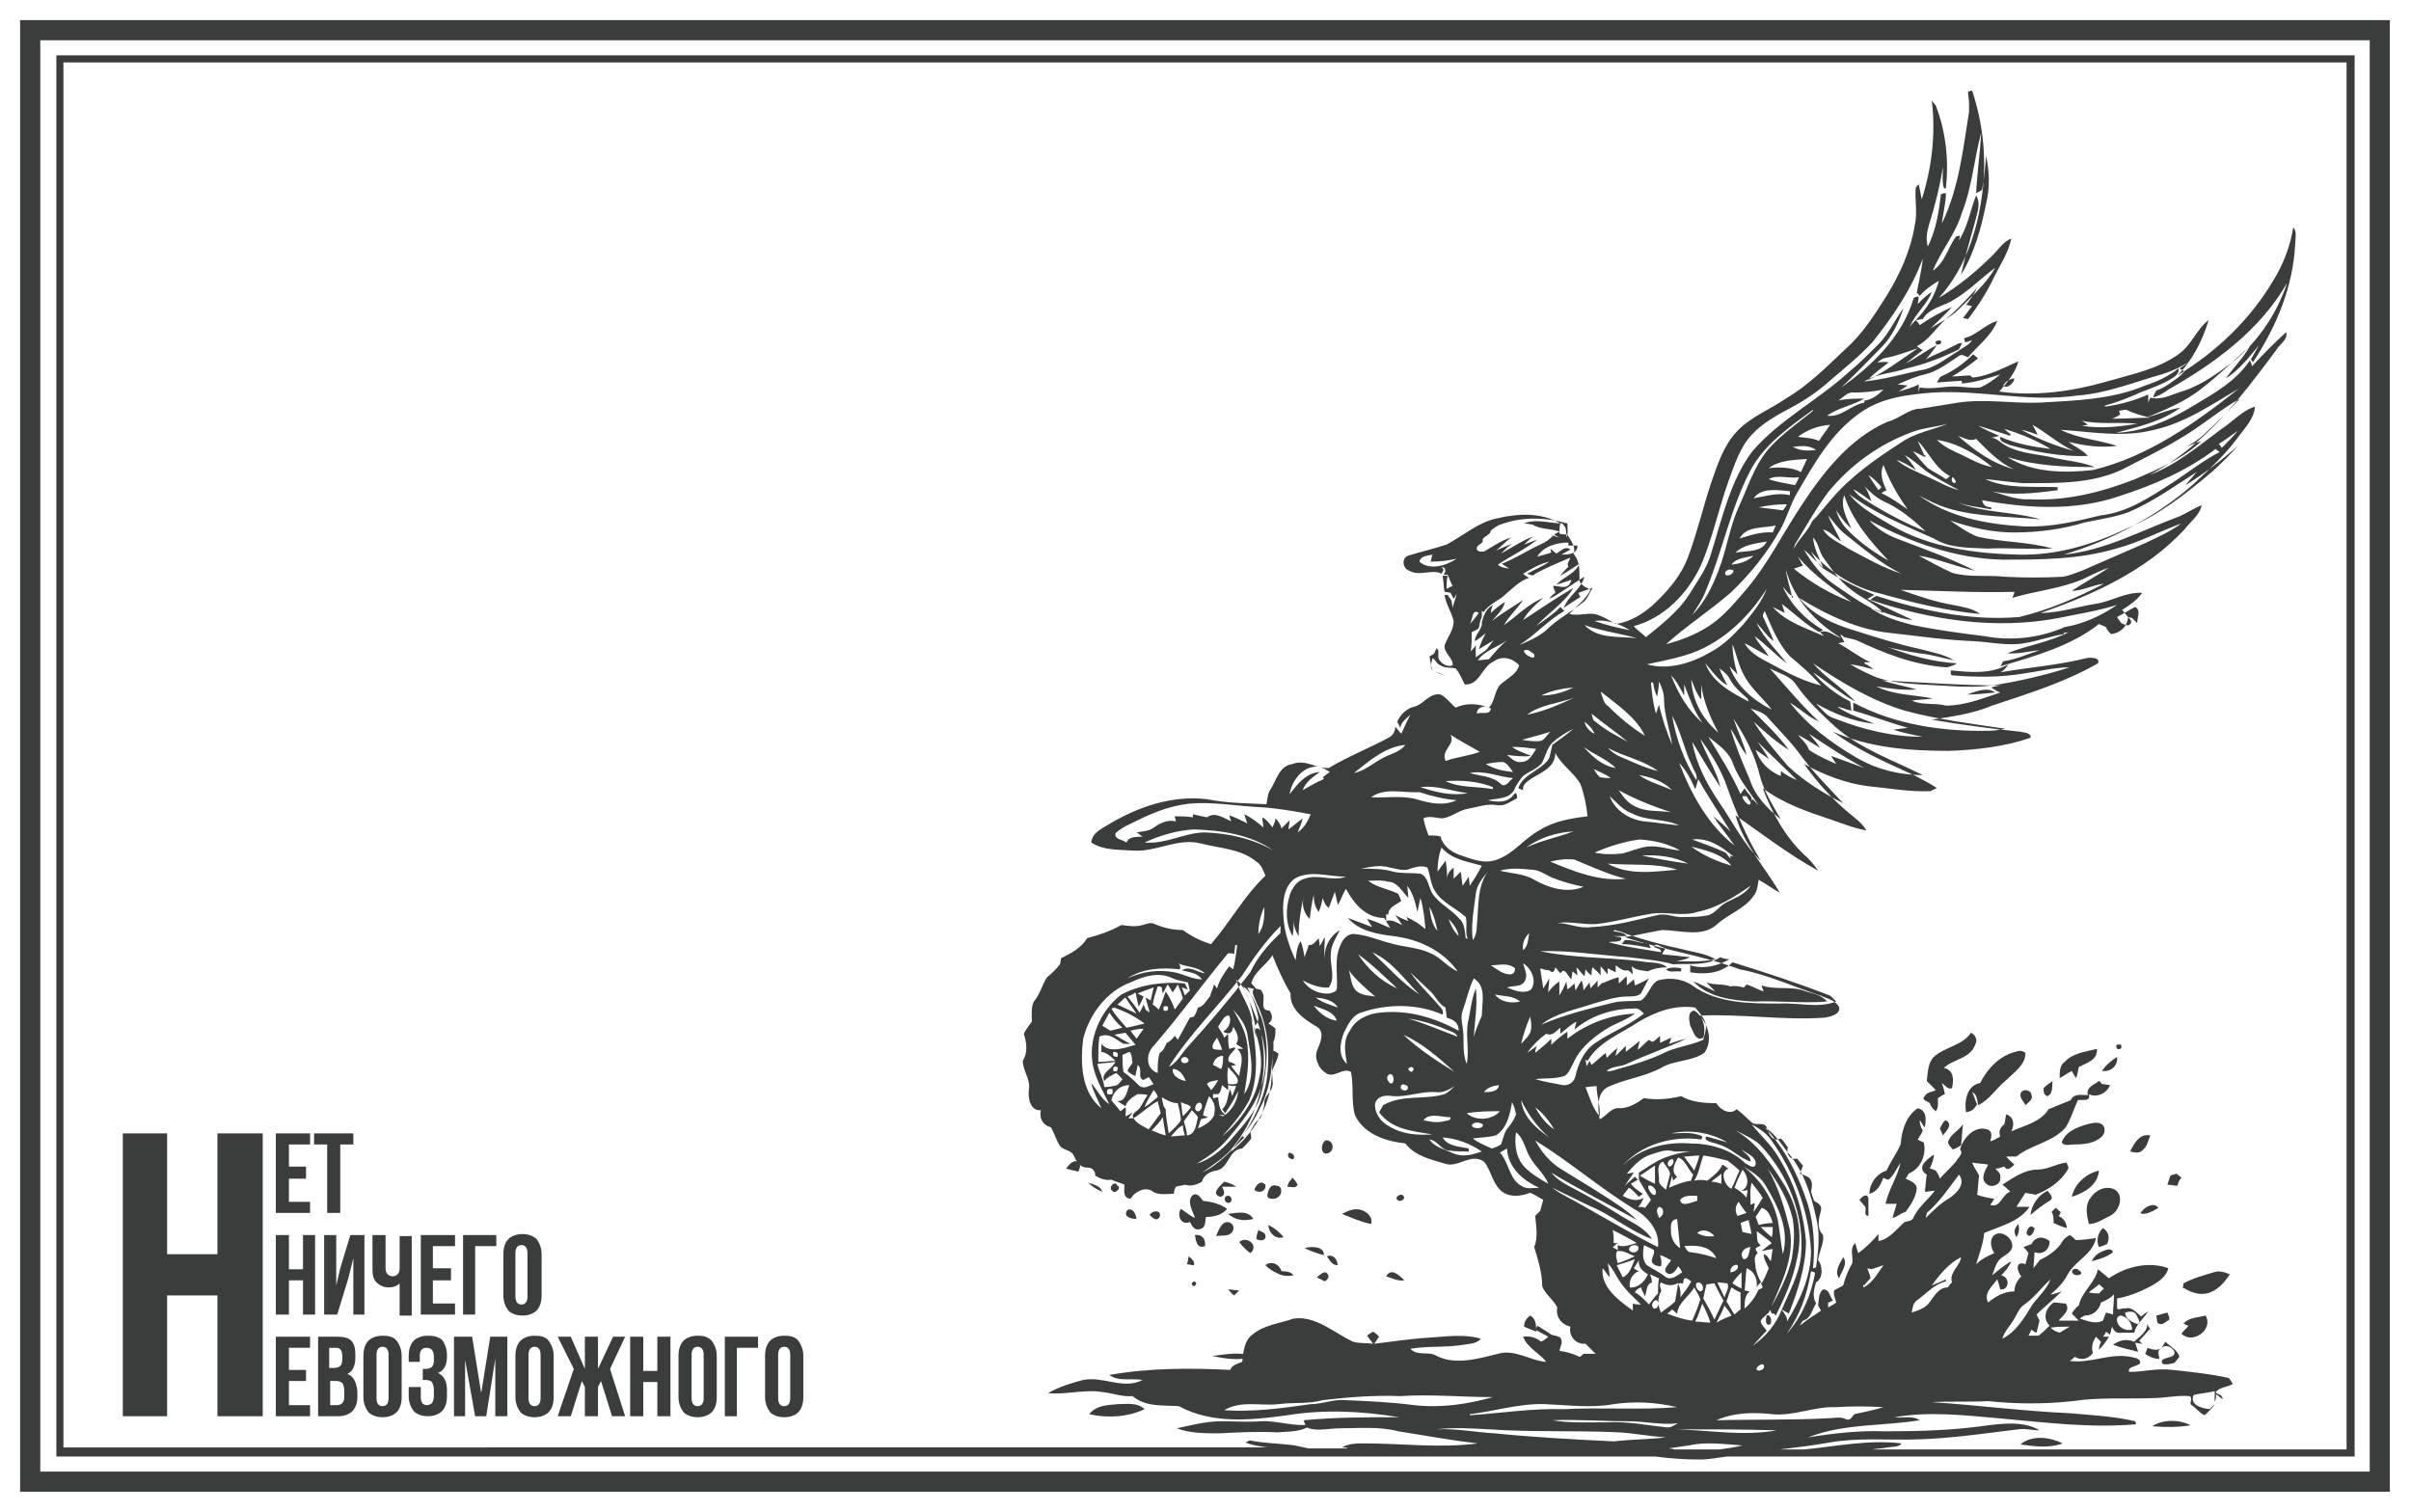 <?xml version="1.0" encoding="utf-8"?>
<!-- Generator: Adobe Illustrator 26.0.3, SVG Export Plug-In . SVG Version: 6.00 Build 0)  -->
<svg version="1.1" id="Слой_4__x28_копия_x29_"
	 xmlns="http://www.w3.org/2000/svg" xmlns:xlink="http://www.w3.org/1999/xlink" x="0px" y="0px" viewBox="0 0 239.5 150.2"
	 style="enable-background:new 0 0 239.5 150.2;" xml:space="preserve">
<style type="text/css">
	.st0{fill:#3B3C3C;}
</style>
<g>
	<path class="st0" d="M2,2v146.2h235.4V2H2z M235.5,146.2H4V4h231.4V146.2z"/>
	<path class="st0" d="M220.2,139.4C220.2,139.4,220.2,139.5,220.2,139.4C220.1,139.5,220.2,139.5,220.2,139.4
		C220.2,139.4,220.2,139.4,220.2,139.4z"/>
	<path class="st0" d="M168.9,145c0.9,0,1.8-0.2,2.7-0.3h62.3V5.5H5.6v139.2h158.8C165.9,144.9,167.4,145,168.9,145z M161.2,120.9
		c-1.7-1.1-3.5-2.1-5.4-3.1c-0.6-0.3-1.3-0.8-1.7-1.3c2.8,1.7,5.6,3.1,8.5,4.7c-0.4-0.4-0.9-0.8-1.3-1.1c-2-1.4-4.2-2.7-6.3-4
		c-1.1-0.7-1.9-1.7-2.5-2.8c3.4,2.1,6.4,4.7,9.8,6.8c1.3,0.7,2.6,2.1,2.4,3.8c-2.6-1.3-5.1-2.8-7.6-4.2c-1-0.6-2-1-2.9-1.7
		c1.2,0.6,2.5,1.2,3.7,1.8c2.2,0.9,4,2.5,6.2,3.3C163.4,122,162.2,121.5,161.2,120.9z M133.8,105.7c-0.9-0.8-0.7-2.1-0.3-3.1
		c0.4-0.8,0.8-1.7,1.7-2c2.6-0.9,5.6-0.9,8.1,0.2c0.1-0.2,0-0.5-0.1-0.6c-1-1.2-2.2-2.3-3.1-3.6c0.7,0.7,1.5,1.4,2.2,2.1
		c0.4,0.5,0.7,1.1,1.3,1.4c0,0.3,0.1,0.6,0.1,1c0.7,0.2,1.2,0.5,1.2,1.3c-2.4-1.3-5-2.1-7.8-1.8c-1.2,0.1-2.5,0.7-3,1.8
		C133.4,103.3,133.6,104.5,133.8,105.7z M130.7,99.1c0.8,0.1,1.7,0.2,2.2,1C132.1,99.8,131.3,99.6,130.7,99.1z M132.8,101.4
		c-0.9-0.1-1.7-0.7-2.3-1.5C131.4,100.3,132.4,100.4,132.8,101.4z M132.8,98.2c0,0.3-0.4,0.4-0.7,0.5c-1.1,0.1-2.1-0.4-2.7-1.3
		c0.8,0.4,1.7,0.8,2.6,0.7c0.7-1,0.1-2.2,0.2-3.3c0-0.9,0.5-1.6,0.9-2.4c-1,0.6-1.6,1.7-1.5,2.9c-0.1-0.7,0-1.5,0-2.2
		c-0.2,0.3-0.3,0.6-0.5,0.9c0-0.3-0.1-0.5-0.1-0.8c-0.3,0.3-0.5,0.7-1,0.7c-0.1,0.4-0.3,0.8-0.4,1.2c-0.1-0.5-0.2-1.1-0.4-1.6
		c-0.4,0.6-0.4,1.2-0.5,1.9c-0.6-1.3-1.1-2.7-1.2-4.2c-0.1-1.3-0.1-3,1.1-3.9c1.5-0.9,3.4-0.2,5.1-0.2c-1.4,0.5-2.8-0.3-4.1,0.2
		c-0.8,0.2-1.3,1-1.5,1.7c-0.4,1.3-0.4,2.8,0.3,4c0.1-0.5,0.1-1,0.1-1.6c0,0.6,0.2,1.1,0.5,1.6c0-1.3,0.2-2.6,0.5-3.9
		c-0.2,0.8,0,1.6,0.6,2.2c0.1-0.8,0.2-1.6,0.4-2.4c0,0.6,0.1,1.2,0.5,1.7c0.2-0.5,0.3-0.9,0.4-1.4c0.1,0.4,0.3,0.8,0.6,1
		c0.2-0.5,0.4-1.1,0.6-1.6c0.1,0.4,0.2,0.9,0.3,1.3c0.3-0.5,0.5-1.1,0.8-1.6c0.8,1.5,2,2.9,3.8,2.9c0.2,0.3,0.4,0.7,0.6,1
		c-0.7-0.3-1.5-0.7-2.3-0.9c0.1,0.2,0.4,0.6,0.5,0.8c-0.8-0.3-1.6-0.6-2.4-0.9c1.1,1.3,2.9,1.6,4.5,1.8c2.5,0.3,4.9,1.4,6.4,3.5
		c-1-0.4-1.7-1.4-2.7-1.8c-1.3-0.6-2.7-0.6-4-1c-1.2-0.3-2.3-0.8-3.5-0.9c-0.7-0.1-1.2,0.5-1.4,1C132.5,95.2,132.9,96.8,132.8,98.2z
		 M126.4,82.2c-0.3-0.4-0.6-0.8-1-1c0,0.3,0.1,0.8,0.1,1c-0.6-0.5-1.2-1-1.9-1.3c0.1,0.3,0.2,0.6,0.3,0.9c-0.6-0.3-1.2-0.6-1.8-0.8
		l0.2,0.6c-0.7-0.3-1.6-1-2.4-0.4c-0.5-0.1-0.9-0.2-1.4-0.3l0,0.3c-0.6-0.1-1.2-0.1-1.8-0.1c0,0.1,0.1,0.4,0.1,0.5
		c-0.9-0.2-1.6,0.2-2.3,0.7c-0.5,0.3-1.1,0.3-1.6,0.4c0.2,0.1,0.4,0.3,0.6,0.4c-0.5,0.1-1.3-0.1-1.6,0.6c-0.4-0.3-1.2-0.3-1.1-0.9
		c0.6-0.6,1.4-0.9,2.2-1.3c1.8-0.9,3.7-1.6,5.7-1.7c2.2-0.1,4.4,0.3,6.6,0.4c1.6,0.1,3.3,0.4,4.9,0.7c-0.3,0.7-0.6,1.3-1.3,1.8
		c0.2-0.5,0.4-0.9,0.5-1.4c-0.5,0.4-0.9,0.7-1.4,1.1c0-0.2,0.1-0.7,0.1-0.9c-0.3,0.3-0.6,0.6-0.8,0.8c-0.1-0.4-0.3-0.7-0.6-1
		C126.7,81.5,126.6,81.8,126.4,82.2z M126.5,84.5c-2.1-1.2-4.4-1.7-6.8-1.8c-2,0-3.9,1.2-6,1c1.5-0.7,3.2-1.2,4.9-1.3
		C121.4,82.5,124.2,82.9,126.5,84.5z M131.5,77.4c-0.7,0.3-1.4,0.7-2.1,1.1c0.3-0.8,1-1.3,1.7-1.8c-1.4,0.1-2.2,1.2-3,2.2
		c0.2-1.2,1.1-2.5,2.3-2.7c0.6-0.2,1.2,0.2,1.7,0.5c-0.2,0.1-0.5,0.4-0.7,0.5C131.4,77.2,131.5,77.3,131.5,77.4z M144.1,73
		c0.9,0.6,1.9,1.1,2.9,1.7c-1.1,0.4-2.3,0.5-3.4,0.9C143.1,74.5,144.6,74,144.1,73z M150.2,74.2c0.8,0,1.6,0.1,2.4,0.2
		c-0.4,0.6-0.7,1.3-1.5,1.3c-0.6,0.1-1-0.4-1.4-0.7c0.8,0.1,1.6,0.2,2.4,0.1C151.4,74.8,150.7,74.6,150.2,74.2z M155,60.3
		c-0.1,0.1-0.3,0.3-0.4,0.4c-0.6,0.5-1.3,1-2,1.5c1.2-1.3,2.8-2.3,3.7-3.8c-1.7,1-3.3,2.1-5,3.2c0.5-0.9,1.3-1.6,2-2.2
		c-1.5,0.6-2.6,1.8-3.9,2.7c0.5-0.9,1.3-1.6,1.9-2.5c-1,0.7-2.1,1.3-3.1,2.1c0.5-0.6,1.1-1.1,1.3-1.9c-0.5,0.3-1,0.7-1.4,1.1
		c0-0.2,0.1-0.6,0.2-0.8c-0.7,0.4-0.9,1-1.1,1.7c0.1,0.7-0.7,1.2-0.7,1.9c0.4-0.2,0.7-0.5,1.1-0.8c-0.3,0.5-0.5,1-0.7,1.6
		c0.5-0.3,1-0.6,1.5-0.9c-0.3,0.3-0.5,0.7-0.8,1c-0.3,0.2-0.7,0.5-1,0.7c0-0.4,0-0.8,0-1.2c-0.1,0.2-0.4,0.5-0.5,0.6
		c0.1-0.6,0.1-1.3,0.1-1.9c0.2-0.1,0.5-0.2,0.7-0.4c0.1-0.4,0.1-0.7,0.3-1.1c0-0.1,0-0.4,0-0.6l0.2,0.1c0.5-0.8,1.5-1.1,2.2-1.8
		c0.7-0.6,1.4-1.3,2.3-1.6c-0.2-0.1-0.4-0.2-0.6-0.4c0.8-0.5,1.7-1,2.6-1.2c-0.7,0.5-1.5,0.8-2.2,1.2c0.3,0.1,0.6,0.3,0.8,0
		c1.1-0.6,2.3-1.1,3.5-1.6c-0.1,0.3-0.4,0.6-0.2,0.9c-0.3,0.3-0.6,0.6-0.8,0.9c0.7-0.4,1.3-0.8,1.9-1.2c-0.4,1-1.6,1.3-2.3,2.1
		l1.5-0.5c-0.3,1.1-1.1,0.6-1.8,0.6c0,0.3,0.2,0.5,0.2,0.7c-0.2,0.1-0.5,0.4-0.6,0.6c1.2-0.6,2.3-1.5,3.5-2.2
		c-0.3,1-1.1,1.6-1.7,2.4c-0.1,0.2-0.3,0.5-0.4,0.7c0.6-0.4,1.1-0.7,1.7-1.1c-0.1-0.1-0.2-0.3-0.2-0.4c0.5-0.2,0.9-0.3,1.4-0.5
		c-0.3,0.5-0.5,1.1-0.9,1.4c-1.2,1-2.6,1.7-3.7,2.8c-0.8,0.7-1.8,1.1-2.7,1.5c1.6-1,2.9-2.5,4.5-3.4C155.2,60.5,155.1,60.4,155,60.3
		z M149.7,63.6c-0.7,0.6-1.2,1.2-1.8,1.9c-0.3,0-0.8,0.1-1.1,0.1C147.5,64.6,148.8,64.3,149.7,63.6z M148.1,52.7
		c0.3-0.2,0.6-0.5,1-0.6c2.1-0.8,4.5-0.7,6.6-0.1c0,0.5,0.1,1-0.1,1.4c0-0.2,0-0.7-0.1-1c-0.1-0.1-0.2-0.3-0.3-0.4
		c-1.3,0-2.6-0.5-3.8,0c0.2,0,0.6,0.1,0.8,0.1c0.8,0.5,1.8,0.4,2.7,0.7c-0.1,0.1-0.4,0.2-0.5,0.3c0.1,0.1,0.4,0.3,0.6,0.3
		c-0.2,0-0.5-0.1-0.7-0.2c-0.4,0.4-0.8,0.7-1.3,0.9c-1.3,0.6-2.5,1.4-3.8,1.9c0.2,0.2,0.5,0.3,0.7,0.5c-0.4-0.1-0.8-0.1-1.1-0.4
		c1.3-0.9,2.7-1.5,3.9-2.5c-0.3,0.1-1,0.4-1.3,0.5c0.2-0.2,0.6-0.6,0.9-0.8c-1.1,0.4-2.1,1.1-3.2,1.7c0.3-0.3,0.8-0.8,1.1-1
		c-0.4,0.2-1.2,0.5-1.6,0.7c0.4-0.3,1.1-1,1.5-1.3c-1,0.3-1.8,0.9-2.7,1.4c-0.1,0-0.3,0-0.4,0l-0.2-0.1l-0.1-0.1
		c-0.1-0.4,0.4-0.5,0.6-0.8C147.1,53.3,148,53.3,148.1,52.7z M154.6,55c-0.2-0.2-0.4-0.3-0.6-0.5l0.1,0.4c-0.3,0.1-1,0.3-1.4,0.4
		c0.6-1,1.9-1.4,3.1-1.4l0,0.3c0.2,0,0.7,0,0.9,0c0,0.9-1,0.9-1.6,0.9c0.2-0.1,0.7-0.4,0.9-0.5C155.5,54.2,155.1,54.7,154.6,55z
		 M146.9,60.9c-0.3,0.4-0.6,0.8-0.9,1.1C146.3,61.6,146.2,60.4,146.9,60.9z M162.6,63.4c-1.8-0.2-3.9,0.1-5.2-1.3
		C159.1,62.7,160.8,62.9,162.6,63.4z M158.4,61.7c1.2-0.2,2.5,0.3,3.5,0.9C160.7,62.4,159.6,62.1,158.4,61.7z M190.7,29.4
		c0.5-0.6,1.2-1.1,1.9-1.5c-0.4,1.5-1.2,2.8-2.3,3.9c0.2,0,0.5-0.1,0.7-0.1c0.6-1,1.7-1.2,2.7-1.7c1.7-0.9,3-2.3,4.5-3.4
		c-0.9,1.6-2.3,2.8-3.6,4.1c-0.8,0.8-1.8,1.3-2.8,1.9c0.7-0.7,1.4-1.3,2.1-2.1c-1.1,0.5-2.2,1.1-3.2,1.8c-0.1-0.2-0.3-0.4-0.4-0.5
		c-0.2,0.2-0.5,0.5-0.6,0.7c0.5-1.3,1.7-2.2,2.2-3.5c-0.5,0.3-0.9,0.7-1.4,1.2l0.1-0.7c-0.1-0.1-0.3,0-0.5,0.1
		c-1.1,3.8-4.1,6.7-7.2,8.9c1.4-1.3,2.7-2.7,4-4c1.1-1.1,1.7-2.5,2.2-3.9c-0.9,1.2-1.5,2.6-2.5,3.6c-1,1-2,2-3.1,2.9
		c-3,2.7-6.7,4.6-9.4,7.7c-2.2,2.9-3,6.6-4.1,10.1c-0.4,1.5-1.3,2.7-2.1,4c-1.1,1.8-2.8,3.1-4.4,4.4c-0.4-0.4-0.9-0.7-1.2-1.1
		c3-0.8,5.3-3.2,6.6-5.9c1.2-2.7,1.8-5.7,2.8-8.5c0.6-1.6,1.1-3.3,2.3-4.6c1.1-1.2,2.6-2,4.1-2.8c1.3-0.7,2.6-1.6,3.7-2.6
		c1.4-1.2,2.9-2.4,4.2-3.8c2-2.5,3.9-5.3,5-8.3c-0.1,1.1-0.4,2.3-0.6,3.4C190.5,29.1,190.6,29.3,190.7,29.4z M196.9,18.8
		c0.2-1.1,0.3-2.2,0.4-3.3c0.3,1.5,0.4,3.1,0,4.7c-0.5,2.5-1.2,5-2.5,7.1c0.4-1.8,0.9-3.5,1.4-5.3c0.2-0.9,0.6-1.7,0.1-2.6
		c-0.6,1.6-0.8,3-1.7,4.5c0-0.1,0.1-0.4,0.1-0.5l-0.4,0.1c-0.8,1.1-1.1,2.6-2.3,3.4c0.8-2,2.3-3.7,2.9-5.8c1-2.5,1.2-5.3,1.9-7.9
		c-0.1,2-0.4,4-0.5,6C196.6,19,196.8,19,196.9,18.8z M206.3,39.3c2.9-0.2,5.6-1.3,8.4-2.1c1-0.3,1.9-0.7,2.8-1.3
		c-0.3,0.2-0.6,0.5-1,0.7c0.2,0.1,0.3,0.2,0.5,0.3c-0.1,0.1-0.4,0.4-0.5,0.5c-0.7,0.5-1.4,1.1-2.3,1.4c-0.1,0.2-0.3,0.5-0.3,0.7
		c0.6-0.2,1.1-0.5,1.5-0.8c4.6-2.6,9.1-5.9,11.8-10.6c-1,3-2.8,5.7-5.2,7.7c-1.6,1.2-3.3,2.5-5.3,3.1c-1,0.3-2,0.9-3.1,0.6l-0.2,0.5
		c0-0.3,0-0.6,0-0.8c-1.4,0.6-2.8,1-4.3,1.2l0-0.1c1-0.3,1.9-0.6,2.8-1c1.3-0.6,2.8-1,4-1.8c0.3-0.2,0.6-0.5,0.5-0.9
		c-1,0.8-2.1,1.3-3.3,1.7c-3.3,1.4-7,1.5-10.5,1.7c-2.7,0.1-5.4-0.4-8.1,0c-1.2,0.2-2.5,0.4-3.7,0.6c-1.2,0-2.1,1-3.3,1.3
		c-3.9,1.7-6.6,5.3-8.8,8.7c-1.7,2.6-3.1,5.4-5.1,7.8c-1.2,1.4-2.4,2.9-4,3.9c-1.3,0.8-2.6,1.3-4.1,1.7c2-1.8,4.3-3.3,6.4-5.1
		c1.9-1.8,3.6-3.9,4.9-6.2c0.7-1.2,1-2.5,1.7-3.7c1.7-2.9,3.4-6,6.3-8c2.1-1.5,4.7-1.8,7.2-2C196.8,38.7,201.5,40,206.3,39.3z
		 M199,38.3c0.2-0.4,0.7-0.7,1.1-0.7C200.1,38,199.4,38.7,199,38.3z M218.7,43.8c-1.9,1.8-4.3,2.8-6.6,3.8c-3.3,1.3-6.9,2.2-10.5,2
		c-1.5,0.1-2.8-0.6-4.2-0.9c2.3,0.6,4.7,0.3,7,0c0-0.1,0-0.2,0-0.3c-2.4-0.1-5,0.2-7.2-0.8c1.2,0.1,2.4,0.3,3.7,0.4
		c3.4,0,6.9,0.1,10-1.4c1.9-1,3.8-1.9,5.6-3c2.1-1.2,3.9-2.8,6-4c-1.1,1.2-2.3,2.4-3.5,3.5c-0.6,0.6-1.3,1-2,1.4
		C217.3,44.3,218.2,44,218.7,43.8z M222.3,44.3c-0.8,0.9-1.7,1.8-2.6,2.6c-2.6,2.2-5.3,4.3-8.4,5.6c-3.4,1.6-7,2.7-10.8,2.6
		c-4.3-0.1-8.8-0.7-12.6-2.9c-1.5-0.9-3.1-1.7-4.2-3.1c2.5,1.9,5.5,3.1,8.4,4.4c1.6,1,3.5,0.9,5.3,1c2.2-0.1,4.3,0.1,6.5,0
		c-2.4-0.7-5-0.6-7.5-1.2c-1-0.4-1.8-1-2.7-1.6c2,0.7,4.2,1.2,6.3,1.2c2.4,0,4.8-0.3,7.1-1c1.4-0.3,2.9-0.5,4.3-1
		c2.4-1,4.6-2.6,6.8-4c-0.4,0.5-0.8,0.9-1.1,1.3C218.9,47.1,220.6,45.8,222.3,44.3z M220.4,44.1c0.7-0.4,1.3-0.9,1.9-1.3
		c-0.5,0.6-1,1.1-1.6,1.7C220.6,44.3,220.5,44.2,220.4,44.1z M188.4,53.5c-1-0.4-2-1-2.7-1.8c4.1,2.2,8.6,3.8,13.2,3.9
		c3.8,0,7.6,0,11.3-1.1c2.3-0.6,4.3-1.7,6.5-2.5c-1.1,0.8-2.4,1.4-3.7,2c-2.1,0.9-4.1,1.8-6.2,2.7c-0.6,0.2-1.2,0.5-1.9,0.6
		c-1.9,0.1-3.8,0.1-5.7,0c-1.8-0.2-3.6,0.1-5.3-0.4c-1.1-0.5-2.2-1.1-3.3-1.7c1.9,0.3,3.7,1.1,5.6,1.5
		C193.6,55.4,191,54.5,188.4,53.5z M187,67.6c4,0.2,7.9,0.5,11.9,0.5c-0.3,0-0.8,0.1-1.1,0.2c0.3,0.2,0.6,0.4,0.9,0.5
		c-1.8,0.6-3.5,1.3-5.4,1.3c-1.1-0.3-2.3,0-3.4-0.5c0.7-0.1,1.4-0.1,2.1-0.2c-1.8-0.4-3.8-0.3-5.6-1.2c1.3,0.2,2.6,0.4,4,0.3
		C189.4,68.2,188.2,68,187,67.6z M189.2,70.6c3.3,0.9,6.7,1.3,10,1.8c-0.5,0.1-1.1,0.2-1.6,0.2c-4.6,0.1-9.4-0.6-13.5-2.8
		c0,0.2,0,0.6,0,0.8c1.8,0.5,3.6,1.2,5.4,1.7c-0.5,0.1-0.9,0.1-1.4,0.2c0.9,0.3,1.9,0.5,2.9,0.7c-3,0-5.9-0.7-8.7-1.8
		c-0.8-0.2-1.3-0.9-1.9-1.5c1.8,1,3.7,1.8,5.8,2c-1.2-0.5-2.6-0.9-3.7-1.7c0.5,0.1,0.9,0.3,1.4,0.4c0-0.3-0.1-0.6-0.1-0.9
		c-1.4-0.7-2.7-1.7-3.7-2.9c1.4,0.9,2.7,2.1,4.2,2.9c-1.3-1.4-3-2.4-4.2-3.8C182.9,67.8,185.9,69.6,189.2,70.6z M182.4,75.9
		c-0.9-0.4-1.8-0.8-2.7-1.4c-0.2-0.6-0.7-1-1.1-1.5c0.8,0.4,1.5,0.9,2.2,1.3c-0.3-0.5-0.7-0.9-1.1-1.4c1.8,1.2,3.6,2.4,5.5,3.4
		c-1.1-0.4-2.2-0.8-3.3-1.2C182,75.3,182.3,75.7,182.4,75.9z M173.3,78.3c-0.1,0.2-0.3,0.4-0.4,0.6c-0.9-2-2.1-3.9-3.2-5.7
		c1,0.8,2.1,1.5,2.5,2.8c0.6,1.5,1.6,2.7,2.5,4c-0.2-0.2-0.4-0.4-0.6-0.6l-0.2,0.3c0,0.7-0.9-0.3-0.8-0.6c0.1,0,0.3,0,0.4,0
		c0.1,0.2,0.3,0.5,0.4,0.6C174.3,79.2,173.5,78.8,173.3,78.3z M172.1,95.6c3.2,1,6.3,2,9.4,3.2c0.4,0.1,0.6,0.4,0.9,0.7
		c-1.8,0.7-3.7,0.1-5.6,0.2c-3,0-6.2,0-8.7-1.8c-1-0.7-2.3-0.8-3.4-0.5c-0.8,0.4-0.9,1.5-1.7,2c-0.9,0.1-1.8,0-2.7,0.2
		c-2.4,0.6-4.9,1.2-7.2,2.2c1.5-1.2,3.5-1.5,5.2-2.1c1.1-0.3,2.2-0.7,3.4-0.7c0.4,0,1,0,1.3-0.3c0.3-0.5,0.5-1,0.8-1.5
		c-0.5,0.3-0.9,0.5-1.4,0.7c0-0.2-0.1-0.5-0.1-0.6c-0.2,0.2-0.5,0.4-0.7,0.6c0-0.2,0-0.7,0-0.9c-0.3,0.2-0.5,0.5-0.8,0.7
		c0-0.1,0-0.4,0-0.6c-0.6,0.1-1.1,0.4-1.7,0.6c-0.1,0.1-0.3,0.3-0.4,0.4c0-0.2,0-0.6,0-0.7c-0.2,0.3-0.5,0.5-0.7,0.8
		c0-0.1-0.1-0.4-0.1-0.6c-0.2,0.3-0.4,0.5-0.6,0.8c0-0.3-0.1-0.8-0.2-1c-0.2,0.3-0.4,0.7-0.6,1l-0.1-0.7c-0.2,0.2-0.4,0.4-0.7,0.6
		c0-0.2-0.1-0.6-0.1-0.8c-0.2,0.5-0.4,0.9-0.7,1.4c0-0.5,0-0.9,0-1.4c-0.4,0.3-0.8,0.6-1.1,1.1c0-0.5,0.1-0.9,0.1-1.4
		c-0.1,0.2-0.4,0.7-0.6,1c-0.1-0.7-0.2-1.3-0.3-2c0.3,0.1,0.6,0.2,0.9,0.2c0.3,0.3,0.5,0.2,0.6-0.3c0.2,0.2,0.3,0.4,0.5,0.6
		c0.5-0.7,0.7,0.3,1.1,0.6c0-0.2,0.1-0.6,0.1-0.8c0.1,0.1,0.4,0.3,0.5,0.4c0-0.2-0.1-0.6-0.1-0.8c0.3,0.3,0.5,0.6,0.8,0.9l0.1-0.7
		c0.1,0.2,0.4,0.5,0.6,0.6c0-0.2,0-0.6,0.1-0.8c0.3,0.3,0.6,0.5,0.8,0.8c0-0.2,0-0.7,0-0.9c0.3,0.3,0.5,0.6,0.7,0.8
		c0-0.1,0-0.4,0-0.6c0.2,0.1,0.6,0.3,0.8,0.4c0-0.2,0-0.5,0-0.7c0.4,0.3,0.7,0.6,1.2,0.5c0.2,0.1,0.4,0.3,0.5,0.4
		c0-0.2-0.1-0.6-0.1-0.8c0.4,0.4,1,0.4,1.6,0.5c0.6-0.3,1.3-0.4,1.9-0.4c-0.7-0.6-1.7-0.4-2.6-0.6c-3.3-0.4-6.7-0.3-10-1
		c2.9-0.1,5.9,0.4,8.8,0.6c1.5,0.2,3,0.3,4.4,0.7c1.6-0.1,3.3,0.2,4.7-0.7c0.2,0.1,0.6,0.2,0.9,0.2c-1.2,0.7-2.6,1-3.9,0.6
		c0,0.2,0,0.5,0,0.7C169.2,96.8,170.9,96.8,172.1,95.6z M165.8,103.7c0.1-0.2,0.2-0.5,0.2-0.6c-0.3,0.1-0.8,0.4-1.1,0.5
		c0-0.2,0-0.5,0-0.7c-0.2,0.2-0.4,0.4-0.7,0.6c-0.1,0-0.3-0.1-0.4-0.2c-0.4,0.3-0.7,0.7-1.1,1c0-0.2,0.1-0.6,0.2-0.9
		c-0.5,0.4-0.9,0.7-1.4,1.1l0-0.6c-0.3,0.3-0.6,0.6-1,1c0-0.2,0.1-0.6,0.2-0.8c-0.4,0.3-0.7,0.6-1.1,1c0-0.1-0.1-0.4-0.1-0.5
		c-0.5,0.4-0.9,0.8-1.4,1.2l-0.2-0.4c-0.1,0.2-0.2,0.4-0.3,0.5l-0.1-0.6c0.1,0,0.2,0.1,0.2,0.1c1.1-1.9,3.3-2.7,5.1-3.9
		c1.7-1,3.6-1.7,5.6-1.4c0.4,0.5,0.8,0.9,1,1.5c0.2,0.6-0.1,1.2-0.2,1.7c-1.3,0.6-2.8,0.7-4.1,1.4c-1.3,0.6-2.6,1-4,1.4
		c-0.5,0.1-1,0.4-1.5,0.3c0.5-0.5,1.4-0.4,2-0.7c1.9-0.9,4-1.6,5.9-2.5C167,103.3,166.4,103.5,165.8,103.7z M145.7,110.6
		c1.1-0.2,2.2-0.2,3.3-0.2C148.2,111.3,146.6,111.4,145.7,110.6z M146.2,111.8c0.2-0.4,0.8-0.3,1.1-0.1
		C147.4,112.2,146.3,112.2,146.2,111.8z M145.3,102.1c-0.1-0.6-0.2-1.2,0-1.7c0.4-1.1,0.6-2.2,1.1-3.2c1.3,0.8,0.8,2.4,0.8,3.7
		c-0.3,0.7-0.6,1.4-0.8,2.1c0.1-1.6,0.4-3.2,0.2-4.8c-0.4,1-0.5,2-0.7,3c-0.4,1.5,0.1,3-0.2,4.5
		C145.2,104.5,145.5,103.3,145.3,102.1z M139.4,102.8c2,0.9,3.5,2.3,5.1,3.7C142.7,105.4,140.9,104.2,139.4,102.8z M140.2,106.5
		c-0.4-0.2-0.4-0.4,0-0.5C140.5,106.1,140.5,106.3,140.2,106.5z M139.4,108.3c-0.5-0.1-0.2-0.8,0.2-0.5
		C140.1,107.9,139.8,108.5,139.4,108.3z M139.9,101.2c1.5,0.2,2.9,0.7,4.3,1.3c0.3,0.1,0.5,0.3,0.6,0.5
		C143.2,102.4,141.6,101.7,139.9,101.2z M142.3,88.8c-0.4-0.6-0.4-1.7-1.2-2c-0.9-0.1-1.8,0-2.7-0.2c-1-0.3-2.1-0.3-3.2-0.3
		c1-0.2,2-0.4,2.9-0.1c0.6,0.1,1.1,0.3,1.7,0.2c0.6-0.2,1.4-0.5,2-0.2c0.3,0.8,0.3,1.7,0.8,2.4c0.7,1.1,2,1.6,3,2.5
		c0.2,0.7-0.1,1.5,0.2,2.2c0,0-0.1-0.1-0.2-0.1c-0.1-0.7-0.1-1.5-0.7-2C144.1,90.3,143,89.8,142.3,88.8z M144.9,93
		c-0.5-0.5-0.8-1.1-1-1.7C144.4,91.8,144.8,92.4,144.9,93z M142.8,92.5c-0.6-0.7-0.7-1.6-0.8-2.4C142.4,90.8,142.6,91.6,142.8,92.5z
		 M139.9,91.5c-0.3-0.1-1-0.4-1.3-0.6c0.2,0.3,0.5,0.7,0.7,1c-0.5-0.2-1-0.6-1.6-0.4c0-0.2,0-0.5,0-0.7l0.2,0.1c0-0.8,0.8-1,1.3-1.4
		c-0.1-0.2-0.2-0.5-0.3-0.7c-1-0.5-2.1-0.6-3-1.3c0.7,0,1.3-0.1,2,0.1c0.9,0,1.4,1,2,1.6c0-0.3-0.1-0.9-0.1-1.2
		c0.6,0.8,0.8,1.7,1,2.6c0.1-0.5,0.2-0.9,0.3-1.4c0.3,1,0.4,2,0.5,3.1c-0.6-0.5-1.2-0.9-1.9-1.2L139.9,91.5z M158.1,70.9
		c1.2,1,2.4,1.8,3.6,2.8c-1.1-0.6-2.3-1.2-3.2-2C158.2,71.6,158.2,71.2,158.1,70.9z M158.4,72.9c-0.5-0.2-0.9-0.7-1-1.2
		C157.8,72,158.2,72.4,158.4,72.9z M159,68.7c1.6,1.3,3.5,2.5,4.4,4.4c-1.3-0.8-2.5-1.8-3.6-2.9C159.3,69.9,159.2,69.3,159,68.7z
		 M164.7,76.6c-1.3-0.3-2.5-0.9-3.7-1.4c-0.5-0.2-0.9-0.5-1.3-0.9C161.4,75.2,163.2,75.5,164.7,76.6z M172.3,84
		c-2.6-2-4.3-5.1-5.5-8.2c0.7,0.7,1.2,1.7,1.6,2.6c0.1-0.3,0.2-0.6,0.3-1c1,1.8,2.1,3.4,3.2,5.2c-0.5-0.5-1.1-1-1.7-1.5
		C170.9,82.2,171.7,83.1,172.3,84z M171.9,85.3c-0.2-0.2-0.3-0.4-0.5-0.6c-1.1-0.5-2.2-0.9-3.3-1.3c1.6-0.2,2.9,0.7,4.1,1.7
		c-0.1,0-0.3-0.1-0.4-0.1C171.8,84.9,171.9,85.1,171.9,85.3z M172,86c-1.4-0.4-2.8-1-4-1.9C169.5,84.5,171,84.8,172,86z M163.1,85
		c1.6-0.1,3.2,0.1,4.6,0.8C166.1,85.6,164.6,85.3,163.1,85z M166.6,86.4c-2.3,0.2-4.8,0.6-6.9-0.6C162,86,164.4,85.7,166.6,86.4z
		 M168.5,77.5c-1.2-1.9-2-4.1-2.4-6.4c0.9,1.6,1.2,3.4,2,5C168.2,76.5,168.7,77,168.5,77.5z M164.8,70c-0.1,0.3-0.2,0.6-0.3,0.9
		c-0.3-1-0.4-2-0.5-3.1c0,0,0.1,0,0.2,0c0.1,0.5,0.2,1,0.4,1.4c0.1-0.4,0.2-1.1,0.2-1.5c0.3,0.6,0.5,1.2,0.5,1.8
		c0,1.5,0.6,3,0.8,4.5C165.6,72.8,165.1,71.4,164.8,70z M166.1,78.5c-1.1-0.5-2.3-0.8-3.3-1.5C164,77.2,165.2,77.6,166.1,78.5z
		 M166,67.1c0.6,0.6,0.9,1.3,1.3,2c0-0.4,0-0.7,0-1.1c0.5,1.3,1,2.7,1.8,3.8C167.7,70.6,166.7,68.9,166,67.1z M168,67.5
		c0.3,0.7,0.5,1.4,1,2c0-0.5,0-1,0-1.5c0.2,1.7,0.9,3.3,1.7,4.8C169.1,71.4,168.1,69.6,168,67.5z M169.4,65.9
		c0.7,0.8,1.3,1.7,2.2,2.2c-0.3-0.6-0.6-1.1-0.8-1.7c0.4,0.3,0.8,0.6,1,1c0.4,0.8,1.1,1.4,1.8,2c0,0.1,0.1,0.2,0.1,0.3
		C172,68.8,170.1,67.8,169.4,65.9z M171.8,66.2c0.2,0.2,0.6,0.6,0.8,0.8c-0.3-1-0.5-2-0.5-3c0.4,1,0.6,2.1,1.1,3
		c0.7,1.4,1.9,2.3,2.8,3.5C174.2,69.6,172.5,68.2,171.8,66.2z M173.3,63.9c0.8,0.4,1.6,0.9,2.4,1.3c-0.4-0.7-1-1.2-1.4-2
		c1.1,0.8,2.1,1.9,3.2,2.7c-1-1.3-2.3-2.5-3-4c0.6,0.6,1,1.3,1.7,1.8c-0.3-0.8-0.7-1.6-1-2.3c-0.2-0.2,0-0.5,0.1-0.7
		c0.7,1.6,1.3,3.2,2.5,4.5c1.1,0.9,2.1,1.8,3.1,2.9c-1.7-0.4-3.2-1.2-4.7-2C175.1,65.5,173.9,65,173.3,63.9z M173.2,62
		c-1,1.1-2,2.1-3.3,2.8c-1.9,1.1-4.2,1.8-6.3,1.2c1.3-0.3,2.5-0.5,3.8-0.9c3.4-1,6.2-3.6,8.1-6.6C175,59.8,174.1,60.9,173.2,62z
		 M166,80.7c-1.2-0.2-2.5,0-3.6-0.6c-0.7-0.3-1.2-1-1.6-1.6C162.4,79.4,164.2,80.1,166,80.7z M162.1,80.8c1.5,0.8,3.2,0.5,4.7,1.2
		c-1.2-0.1-2.3-0.3-3.5-0.4c-1.5-0.2-2.9-1.1-3.4-2.5C160.6,79.7,161.2,80.5,162.1,80.8z M158.9,77.2c-0.2-0.2-0.4-0.5-0.6-0.8
		c0.6,0.3,1.2,0.5,1.7,0.9C159.7,77.3,159.3,77.3,158.9,77.2z M162.9,83.4c1.4,0.1,2.8,0.4,4,1.1c-1.1-0.1-2.1-0.5-3.2-0.4
		c-0.9,0.1-1.7,0.5-2.6,0.7c-0.9,0.1-1.8,0.1-2.7-0.1C159.8,84.1,161.3,83.6,162.9,83.4z M161.5,87.3c-2.6,0.3-5.1-0.7-7.5-1.7
		c0.8-0.2,1.6-0.3,2.4-0.2C158.1,86.1,159.8,86.9,161.5,87.3z M151.6,84.2c1.4-1,3-1.5,4.7-1.6C154.7,83.2,153.1,83.5,151.6,84.2z
		 M152.1,86.4c0.8,0,1.4,0.5,2.1,0.8c1,0.4,2.1,0.7,3.1,0.9c-1.6,0.7-3.5,0.1-4.9-0.7c-1-0.6-2.2-0.6-3.4-0.9
		C150,86.2,151.1,86.3,152.1,86.4z M151.9,92.7c-0.1,0.6-0.1,1.3-0.6,1.7C151.2,93.8,151.4,93.2,151.9,92.7z M150.5,96.2
		c0,0.4-0.2,0.6-0.5,0.6c-0.7,0-1.3-0.5-1.9-0.9C148.9,95.9,149.8,95.6,150.5,96.2z M146.7,92c0,0.5-0.1,1-0.4,1.4
		c-0.2-1.5,0.1-3,0.3-4.6c0.1-0.9,0.7-1.6,1.2-2.2C146.7,88.1,146.9,90.1,146.7,92z M148.9,107.8c-0.1,0.7-0.9,0.7-1.5,0.7
		C147.8,108,148.3,107.9,148.9,107.8z M146,88c0-0.2-0.1-0.7-0.1-0.9c-0.2,0.3-0.4,0.6-0.6,0.9c-0.1-0.5-0.1-0.9-0.2-1.4
		c-0.2,0.2-0.5,0.5-0.7,0.7c0-0.3,0-0.8,0-1.1c-0.4,0.3-0.6,0.6-0.7,1.1c0.1-0.6,0-1.2-0.1-1.8c-0.3,0.4-0.5,0.7-0.8,1.1
		c0-0.8,0.1-1.6,0.4-2.4c1,1.2,2.6,1.4,4,1.8C146.8,86.8,146.4,87.4,146,88z M148.5,98.8c0.9,0.2,1.8,0.1,2.5,0.7
		C150.2,99.7,149.1,99.6,148.5,98.8z M149.7,98.1c0.6-0.2,1.5,0,1.8-0.7c0.3-0.6-0.1-1.2-0.2-1.7c0.8,0.5,1.4,1.7,0.8,2.6
		C151.4,98.8,150.4,98.4,149.7,98.1z M152,101c0.1,0.5,0.2,1.1,0,1.6c-0.2,0.4-0.6,0.8-0.9,1.1C151.3,102.9,151.6,101.9,152,101z
		 M152.5,110c0.8,0.6,1.4,1.4,1.9,2.2C153.6,111.7,153,110.9,152.5,110z M153.9,113c-1.3-0.9-2.6-2-2.8-3.7
		C151.8,110.7,152.7,112,153.9,113z M152.5,107.2c1-0.1,2,0,2.9-0.3c0.5-0.3,0.6-0.8,0.9-1.3c0.6-1.4,1.8-2.4,3-3.2
		c1-0.7,2.2-1,3.1-1.7c-2.4,0.1-4.8,1-6.7,2.5l0-0.7c-0.6,0.4-1.1,0.8-1.6,1.3c0-0.2,0-0.5,0-0.6c-0.5,0.5-1,0.9-1.6,1.4
		c0-0.2,0.1-0.6,0.2-0.7c-0.3,0.2-0.7,0.5-1,0.7c0.5-0.7,1.2-1.4,1.9-1.9c0.6,0.3,1-0.3,1.4-0.6l0,0.6c0.5-0.4,1-0.9,1.6-1.2
		l-0.2,0.8c1.6-1.4,3.8-2.1,5.9-2.1c0.4-0.1,0.7,0.2,1,0.5c-1.5,1.2-3.2,1.8-4.8,2.9c-1.1,0.7-1.7,2-2,3.3c-0.1,0.6-0.7,1-1.3,0.9
		C154.3,107.6,153.4,107.5,152.5,107.2z M158.9,110.9c-0.7-0.8-1-1.9-1.4-2.9c0.4,0,0.7-0.1,1.1-0.1
		C158.6,108.9,159,109.9,158.9,110.9z M166.5,95.5c0.5-0.1,1-0.2,1.4-0.4c-0.9-0.1-1.9-0.2-2.8-0.3c0.1-0.2,0.2-0.4,0.4-0.6
		c-0.4,0-1-0.6-1.2-0.2c0.1,0.3,0.7,0.1,0.7,0.6c-1.7-0.3-3.5-0.5-5.2-1c0.3-0.1,1.5,0.1,1.2-0.5c-0.2,0-0.6-0.1-0.9-0.1
		c0.5,0,1,0,1.5,0c-0.3-0.4-0.9-0.4-1.4-0.5c0.1,0,0.2-0.1,0.2-0.1c0.4,0.1,0.8,0.2,1.2,0.4c1.8,0.6,3.6,1.1,5.5,1.5
		c1.1,0.3,2.3,0.4,3.3,1C169,95.6,167.8,95.5,166.5,95.5z M158.1,92.1c-1.2,0.2-2.3-0.4-3.4-0.4c1.3-0.2,2.6,0.2,3.9,0.1
		c1.8-0.2,3.5-0.7,5.3-1c1.6-0.3,3.2,0.3,4.7-0.2c2-0.4,3.7-1.5,5.3-2.6c-0.5,0.8-1.5,1.2-2.3,1.6c-0.7,0.3-1.1,1-1.8,1.3
		c-0.8,0.2-1.7,0.2-2.5,0.2c-0.9,0.1-1.7-0.4-2.6-0.2C162.5,91.4,160.4,92,158.1,92.1z M170.7,79.6c-1.2-1.8-2.2-3.7-2.6-5.9
		c0.9,1.5,1.8,3,2.8,4.5c-0.4-1.7-1.4-3.1-2-4.8c1.1,1.5,2.1,3.1,2.7,4.9c0.9,2.5,1.9,4.9,3.3,7.2C173.2,83.9,172.1,81.6,170.7,79.6
		z M173.8,77.4c-0.7-1.6-1.4-3.3-1.9-5c0.6,0.8,0.9,1.8,1.6,2.6c-0.3-1.2-0.9-2.4-1.3-3.6c1.1,1.7,2.1,3.5,2.6,5.6
		c0.4,1.6,1.3,3,2.1,4.4C175.5,80.3,174.3,79,173.8,77.4z M174.4,74.5c0.3,0.2,0.9,0.6,1.3,0.9c-0.3-0.6-0.7-1.1-1.1-1.7
		c1.3,1.3,2.6,2.5,3.9,3.8c-0.5-0.2-1.1-0.5-1.6-0.9c0,0.1,0,0.3,0,0.5C175.7,76.6,174.8,75.7,174.4,74.5z M177.6,76.1
		c-1.2-1.4-2.4-2.8-3.4-4.4c1.1,1,2.2,2,3.5,2.8c-1.1-1.5-2.5-2.8-3.8-4.1c0.6,0.2,1.4,0.4,1.8,1c1,1.1,2.1,2.2,3,3.4
		c1.3,1.8,2.9,3.4,4.4,5C181.1,78.8,179.2,77.6,177.6,76.1z M184.3,75.2c-2.4-1.4-4.8-3.2-6.5-5.4c1,0.6,1.8,1.4,2.9,1.9
		c-1.8-1.7-3.3-3.5-4.9-5.3c0.9,0.5,2,0.7,2.6,1.6c1.1,1.6,2.5,2.9,3.9,4.2c2.5,2.2,5.7,3.3,8.7,4.8C188.6,77,186.3,76.4,184.3,75.2
		z M181.2,63.2c-1.8-0.8-3.8-1.4-5.1-2.9c0.4,0.2,0.8,0.4,1.2,0.6c-0.1-0.2-0.2-0.7-0.3-0.9c1.2,0.9,2.3,2,3.7,2.8l0.4-0.2
		c-1.7-1-3.2-2.5-4-4.3c0.3,0.3,0.5,0.7,0.9,0.9c-0.2-0.9-0.5-1.7-0.6-2.6c0.8,2.9,2.9,5.2,5.5,6.8c-0.7-0.2-1.3-0.9-2.1-0.6
		C180.9,62.9,181.1,63.1,181.2,63.2z M197.9,46.4c-1.1-0.2-2-0.7-3-1.2c-0.9-0.4-1.8-0.8-2.5-1.5C194.4,44,196.3,45.1,197.9,46.4z
		 M194.5,43.3c0.6,0.2,1.2,0.6,1.8,0.3c1.1,1.1,2.2,2.3,3.7,3C197.8,46,196.1,44.7,194.5,43.3z M185.2,48.3c0.6,0.6,1.1,1.1,1.9,1.5
		c1.6,0.7,2.9,1.8,4.2,3c-2-0.8-3.9-1.8-5.8-3c-0.5-0.3-1.1-0.7-1.4-1.2c0.6,0.3,1.2,0.8,1.8,1.2C185.7,49.2,185.5,48.7,185.2,48.3z
		 M185.6,47.2c0.5,0.3,0.9,0.7,1.3,1.2c-0.1,0.1-0.2,0.2-0.3,0.3C186.2,48.1,185.9,47.7,185.6,47.2z M186.9,49
		c0.1-0.1,0.3-0.2,0.5-0.3c-0.4-0.8-0.7-1.7-0.3-2.5c0.6,1.6,1.4,3,2.4,4.4C188.6,50,187.8,49.4,186.9,49z M188.4,45.7
		c0.7,0.2,1.3,0.6,1.9,1c-0.3-0.6-0.7-1-1.1-1.5c0.7,0.4,1.4,1,2,1.5c1.1,0.8,2.3,1.4,3.4,2c-1.2-0.3-2.3-1-3.5-1.5
		C190.3,46.8,189.2,46.4,188.4,45.7z M190.5,43.8c1.1,1.1,1.7,2.7,3.2,3.5c-0.1,0.1-0.2,0.2-0.4,0.3c-0.6-0.4-1.2-0.7-1.8-1.1
		c-0.5-0.5-1-1.1-1.5-1.7c0.4,0.2,0.8,0.4,1.2,0.6C191,44.8,190.7,44.3,190.5,43.8z M194,47.4c0.1,0.1,0.3,0.4,0.3,0.5
		C194,48.2,193.7,47.6,194,47.4z M188.8,44c-2.5,1.6-4.9,3.3-6.8,5.5c-0.7,0.8-1.3,1.6-2,2.3c-0.4,1-1.3,1.7-1.8,2.7
		c0-0.1,0.1-0.3,0.1-0.4c1.1-1.8,2.1-3.6,3.3-5.2c2.2-2.7,5.1-4.8,8.4-6c1.1-0.4,2.4-0.5,3.5-0.8C192,42.7,190.2,43,188.8,44z
		 M183.2,49.2c0.8,2.5,2.6,4.6,4.4,6.5c-1.6-0.9-3.1-2-4.3-3.3c-0.4-0.5-0.7-1-0.9-1.7c0.4,0.6,0.9,1.3,1.5,1.8
		C183.4,51.4,182.8,50.3,183.2,49.2z M178.6,55.3c1.5,1.8,3.4,3.1,5.3,4.5c-2.1-0.8-4-1.9-5.7-3.3c0.3-0.1,0.6-0.2,0.9-0.3
		C179,56,178.7,55.5,178.6,55.3z M182.4,58.2c-1.4-0.9-2.4-2.2-3.2-3.6c0.7,0.6,1.2,1.2,1.9,1.8c-0.4-1-0.9-1.9-1-3
		c0.6,0.6,0.6,1.5,1.1,2.1c0.8,1.1,1.6,2.3,2.7,3.1c1,0.8,2.3,1.3,3.2,2.3C185.3,60.3,183.9,59.2,182.4,58.2z M181.6,51.2
		c0.5,0.6,1,1.3,1.6,1.8c1.8,1.4,3.6,3,5.7,4c-1.9-0.6-3.6-1.6-5.3-2.5c-0.9-0.6-2-1-2.5-1.9c0.7,0.2,1.2,0.8,1.8,1.2
		C182.4,52.8,181.9,52,181.6,51.2z M215.9,47.9c-2.2,1.4-4.5,3-7.2,3.3c-2.5,0.6-5,1.2-7.6,1.1c-3.7-0.2-7.5-0.9-10.5-3.1
		c0.9,0.5,1.9,1,2.9,1.3c3,0.9,6.2,0.8,9.2,1.1c-2.7-0.8-5.6-0.6-8.3-1.7c1.1,0.4,2.3,0.5,3.4,0.7l0-0.2c-0.5,0-0.8-0.2-0.9-0.7
		c4.5,0.8,9.2,1.1,13.6-0.4c3.4-1.1,6.7-2.5,9.6-4.7c0.1,0.1,0.2,0.2,0.4,0.3C218.8,45.8,217.4,46.9,215.9,47.9z M207.9,46.7
		c-2.8,0.3-6,0.3-8.5-1.3c2.8,0.9,5.8,1,8.7,1c-1.3-0.5-2.6-0.6-4-0.9c-1.6-0.4-3.3-0.4-4.8-1.2c-0.6-0.3-1-0.9-1.7-0.8
		c0.3,0,0.6-0.1,1-0.2c-0.7-0.3-1.4-0.6-2.1-1c1.1,0.3,2.2,0.7,3.2,1l0-0.2c-0.2-0.1-0.5-0.4-0.6-0.5c1.6,0.5,3.1,1.1,4.6,2
		c-1.7-0.2-3.4-0.5-5-1.2c-0.1,0.5,0.5,0.6,0.9,0.8c2.5,0.7,5.2,1.2,7.8,1.1c-0.5-0.6-1.3-0.9-1.9-1.4c1.6,0.4,3.2,0.6,4.8,0.4
		c-1.8-0.6-3.8-0.7-5.6-1.6c3.1,0.2,6.2,0.8,9.3,0c3.1-0.7,5.7-2.5,8.4-4.1C218,42.1,213.3,45.4,207.9,46.7z M201.9,42.2
		c1.4,0.8,2.6,1.9,4.1,2.6c-1.8-0.5-3.6-1.2-5.2-2.1c0.5,0.1,1.1,0.3,1.6,0.5C202.3,42.9,202,42.4,201.9,42.2z M206.8,42.3l0.6-0.1
		c-0.1-0.1-0.4-0.3-0.6-0.4c1.8,0.4,3.7,0.1,5.5,0.3C210.5,42.4,208.7,42.6,206.8,42.3z M209.8,41.6c0.3-0.1,0.6-0.3,0.8-0.4
		c0-0.1-0.1-0.3-0.1-0.4c0.2,0,0.5-0.1,0.7-0.1c0.8,0.4,1.6,0.6,2.4,0.8C212.4,41.5,211.1,41.6,209.8,41.6z M172,56.1
		c0.5-0.7,1.5-0.7,2.2-0.9C173.6,55.8,172.8,56,172,56.1z M171.4,57.1c-0.2-0.4,0.5-0.7,0.8-0.4C172.2,57,171.7,57.3,171.4,57.1z
		 M172.4,54.9c0.8-0.8,2-0.9,3.1-1.1C175,54.9,173.5,54.7,172.4,54.9z M172.8,53.5c0.7-1.3,2.4-1,3.6-1.3c-0.1,0.2-0.2,0.5-0.3,0.7
		C174.9,52.8,173.8,53.2,172.8,53.5z M174.7,50.4c0.9-0.2,1.8-0.3,2.8-0.3c-0.1,0.2-0.2,0.4-0.4,0.6
		C176.3,50.6,175.5,50.5,174.7,50.4z M174.2,49.5c0.8-1.1,2.4-0.8,3.6-0.7c0,0.1,0,0.3,0,0.4C176.6,48.9,175.4,49.3,174.2,49.5z
		 M175.7,47.6c0.9-0.5,2,0,3-0.2c-0.1,0.3-0.2,0.5-0.4,0.8C177.4,48,176.5,47.9,175.7,47.6z M175.7,46.5c1.1-0.8,2.5-0.8,3.8-0.9
		c-0.2,0.4-0.4,0.9-0.6,1.3C178,46.4,176.8,46.4,175.7,46.5z M178.1,44.4c0.8-0.1,1.6-0.2,2.3,0.3C179.6,44.8,178.8,44.8,178.1,44.4
		z M178.6,43.4c0.9-0.7,2-1.1,3.2-1.2c-0.4,0.6-0.8,1.1-1.1,1.6C180,43.5,179.3,43.5,178.6,43.4z M180,40.9
		c-1.5,1.2-3.1,2.3-4.4,3.8c-1.4,1.7-2,3.8-2.9,5.7c-0.9,2-1.2,4.3-2,6.3c-0.6,1.6-1.4,3.2-2.6,4.4c0.5-0.8,1-1.5,1.3-2.3
		c1.7-4,2.5-8.3,4.5-12.1c1.4-2.6,3.9-4.3,6.2-6C180.1,40.7,180.1,40.8,180,40.9z M185.2,40c-1.3,0.2-2.3,1.5-3.7,1.3
		c1.1-0.8,2.5-1,3.7-1.7c-0.9,0-1.8,0-2.6,0.2c0.5-0.3,0.9-0.9,1.6-0.8c1,0,1.9-0.1,2.9-0.3c-0.5,0.5-1.1,1-1.9,1.1
		C185.2,39.8,185.2,39.9,185.2,40z M186.5,36c0.1-0.1,0.4-0.3,0.6-0.4c1.2-0.2,2.2-0.6,3.4-1c-1.6,1.1-3.2,2.3-5,3.2
		c0.6-0.7,1.4-1.2,2.1-1.8C187.3,35.9,186.8,36,186.5,36z M160.5,76.3c-1.3-0.2-2.3-1.1-3.2-2.1C158.4,75,159.6,75.4,160.5,76.3z
		 M157.7,81.1c-1.7,0.2-3.4,0.5-4.8,1.4c-1.5,0.8-2.5,2.3-4.2,2.9c-1.3,0.5-2.6-0.1-3.8-0.5c-0.8-0.3-1.6-0.9-1.8-1.8
		c-0.4-0.1-0.8-0.1-1.2-0.1c-0.2-0.6-0.4-1.1-0.5-1.7c0.6-0.3,1.3,0,1.9,0c0.8-0.1,1.5-0.7,2.3-0.9c1.1-0.2,2.1-0.6,3.2-0.4
		c0.7,0.1,1.3-0.4,1.9-0.7c0-0.2,0-0.7-0.3-0.4c-0.6,0.9-1.7,0.8-2.6,0.6c0.9-0.2,2.1-0.1,2.6-1c0.2-0.5,0.5-0.9,0.8-1.3
		c0.5-0.5,1.3-0.7,1.9-1.3c0.4-0.6,0.5-1.4,1-2c0.6-0.6,1.4-1.1,2.2-1.5c-0.7,0.6-1.4,1.1-2.1,1.6c-0.1,0.5-0.2,0.9-0.3,1.3
		c-0.7,1.2-2.4,1.5-3,2.8c-0.2,0.3,0.2,0.3,0.4,0.4c-0.1-0.6,0.5-0.9,0.9-1.2c1-0.6,2.3-1.1,2.3-2.5c0.6,1.2,1.8,1.9,2.5,3.1
		C157.4,79,157.6,80.1,157.7,81.1z M148.3,78.2c0,0,0,0.1,0,0.2c-1.6-0.3-3.3-0.1-4.7-0.8C145.2,77.5,146.8,77.6,148.3,78.2z
		 M146,76.8c1.5-0.3,2.9,0.4,4.3,0.5c-0.4,0.3-0.8,1.1-1.3,0.5C148.2,77.1,147,77.1,146,76.8z M156.3,68.3c-1,0.5-2.1,0.8-3.2,0.8
		C154.1,68.6,155.2,68.4,156.3,68.3z M152,64.7c0.1,0.1,0.3,0.2,0.4,0.3c0.2,0.7-0.8,0.1-0.9-0.1C151.1,64.5,151.8,64.5,152,64.7z
		 M156.4,69.3c-1.5,0.7-3.1,1.4-4.7,1.7C153,70,154.8,69.9,156.4,69.3z M154,72.7c-0.3,0.3-0.5,0.7-0.9,0.9c-0.6,0.1-1.3,0-1.9-0.1
		C152.2,73.2,153.1,73,154,72.7z M150.3,76.7c-1-0.1-1.9-0.3-2.7-0.8c0.5-0.1,1.1-0.2,1.7-0.2C149.7,75.8,150,76.3,150.3,76.7z
		 M146.7,70.9c0-0.7,0.9-0.9,1.4-0.5C148,71.1,147.1,70.7,146.7,70.9z M145.8,78.8c-1.6,0.3-3.2-0.1-4.7-0.6
		C142.7,78,144.2,78.6,145.8,78.8z M144.7,79.5c-1.3,0.6-2.7,0.3-4-0.1c-1.5-0.4-3-0.1-4.5-0.2c1.4-1,3.2-0.4,4.8-0.5
		C142.2,79.1,143.5,79.4,144.7,79.5z M137.2,75.4c-0.9,0.5-1.7,1.2-2.7,1.4c1.5-1.2,3.1-2.6,5.1-2.8C139,74.8,138,74.9,137.2,75.4z
		 M134.9,94.8c1.4,1,2.6,2.2,3.9,3.4C137.2,97.5,135.9,96.3,134.9,94.8z M136.6,99c-0.6-0.1-1.3-0.1-1.8-0.5
		c-0.6-0.5-0.6-1.4-0.8-2.1C134.7,97.4,135.7,98.2,136.6,99z M136.3,94.6c2,0.9,3.2,2.7,4.7,4.2C139.2,97.6,137.8,96,136.3,94.6z
		 M137.9,107.4c-0.2-0.3-0.1-0.6,0.2-0.7C138.7,106.8,138.4,108.2,137.9,107.4z M138.4,108.9c1.4,0.1,2.8-0.5,4.2-0.4
		c0.7,0.1,1.3-0.2,1.9-0.6c-0.3,0.3-0.6,0.6-1,0.8c-2,0.6-4.2,0-6.1,1.1c-0.1,0.2-0.3,0.5-0.4,0.7c1.2,1.7,3.4,1.9,5.3,2.2
		c-1.5,0.1-3,0-4.3-0.8c-0.8-0.4-1.5-1.3-1.4-2.3C136.9,108.8,137.7,108.8,138.4,108.9z M144.1,111c0,0.4-0.4,0.3-0.7,0.4
		c-0.7,0.2-1.4,0-2-0.1C142,110.5,143.2,111,144.1,111z M143.9,114.3c0.7,0.1,1.3,0.1,2,0.1l0-0.3c-0.9-0.2-2.1-0.2-2.6-1.1
		c1.4,0.1,2.7,0.6,3.9,1.4c-0.9,0.3-1.8,0.6-2.8,0.2c-0.8-0.4-1.9-0.6-2.4-1.4C142.8,113.3,143.1,114.2,143.9,114.3z M146.3,113.1
		c0.8-0.1,1.5-0.1,2.3-0.3c1.1-0.7,1.4-2.1,1.6-3.3c0.2,0.4,0.3,0.7,0.4,1.2c-0.2,0.6-0.6,1.1-1,1.6c-0.2,0.4-0.3,0.9-0.5,1.4
		c-0.3,0.2-0.6,0.3-0.9,0.4C147.5,113.8,146.8,113.5,146.3,113.1z M149.7,114.1c0.1,1.9,1.6,3.2,3.2,3.9c-0.6,0-1.2,0.2-1.8-0.2
		c-1.2-0.7-1.2-2.3-2.1-3.3C149.2,114.4,149.5,114.2,149.7,114.1z M151.5,116c-0.9-0.9-1.1-2.3-0.9-3.5c0.8,0.6,0.9,1.7,1.4,2.5
		c0.5,0.9,1.4,1.6,1.8,2.6C152.9,117.1,152.1,116.6,151.5,116z M166,112.6c1.9-0.4,3.9-0.1,5.6,0.9c-0.7-0.2-1.4-0.4-2.1-0.6
		l-0.1,0.2c0.2,0.4,0.9,0.4,1.3,0.6c1.2,0.3,2,1.3,3.2,1.7c0-0.6-0.6-0.8-0.9-1.2c0.5,0.4,1.5,0.7,1.4,1.5c-0.2,0.5-0.7,0-1-0.1
		c-1.4-1.4-3.5-2-5.5-2c-2.5-0.2-5.1,0.5-6.8,2.3c1.9-2.2,5-3.1,7.9-2.7l0.1-0.2l0-0.1C168.1,112.4,167,112.6,166,112.6z
		 M177.7,130.5c0.9-2.3,1.7-4.7,1.7-7.2c-0.3-3.3-1.3-6.2-3.1-8.9c-0.7-1-1.6-1.8-2.3-2.7c0.7,0.4,1.4,0.8,1.9,1.5
		c2.3,3.2,3.8,7.1,4,11.1c0,2.5-1.1,4.9-2.4,7c0.1-0.5-0.3-0.8-0.5-1.2c-0.6,1.5-1.6,2.7-2.9,3.6c0.5-0.5,0.9-1,1.4-1.5
		c-0.2-0.3-0.6-0.6-0.6-1c0.2-0.3,0.5-0.5,0.8-0.8c1.1-2.6,2.6-5.3,2.1-8.2c-0.5-2.1-1.1-4.2-2.2-6.1c1.1,1.5,2.1,3.2,2.5,5.1
		c0.2,1.3,0.1,2.5-0.1,3.8c-0.4,1.8-1.3,3.5-2.2,5.1l0.2,0.4l0.2,0l0.2,0.2c0.9-1.8,1.7-3.6,2.1-5.6c0.6-2.5,0.1-5.1-1.2-7.3
		c-1.3-2.1-2.7-4.2-4.9-5.5c0.8,0.4,1.7,0.8,2.4,1.4c2.8,2.9,4.5,7.1,4.1,11.1c-0.2,1.9-1.2,3.6-1.9,5.3
		C177.2,130.2,177.5,130.4,177.7,130.5z M185.5,126c0.1,0,0.3,0.1,0.4,0.1c0.4-0.1,0.8-0.3,1.2-0.4c-0.6,0.8-1.1,1.8-2,2.2
		c0-0.1,0-0.3-0.1-0.3l0.2,0.1c0.2-0.3,0.4-0.5,0.6-0.7C185.8,126.7,185.6,126.4,185.5,126z M187.1,139.8c-1,0.3-2,0.5-2.9,0.7
		c-0.2,0.2-0.4,0.7-0.8,0.5c-0.6-0.3-1.2-0.1-1.8-0.1c-3.7,0.2-7.4,0.1-11.1,0.2c1.8-0.8,3.7-0.8,5.6-0.6c2.1,0.2,4.2-0.8,6.3-0.7
		C183.9,139.7,185.5,139.7,187.1,139.8z M165,127.4c0.5,0.3,1.1,0.4,1.6,0.1c0.2,0,0.5,0,0.6,0c0-0.8,0.4-0.5,0.8-0.2
		c-0.3,0.6-0.7,1.1-1.1,1.6c0.1-0.5,0-0.9-0.2-1.4c-0.1,0.6-0.2,1.2-0.3,1.8c-0.4,0.4-0.9,0.7-1.4,1.1c-0.3-0.6-0.4-1.4,0-2.1
		C165.1,128.1,164.7,127.7,165,127.4z M160.2,123.9c0.2-0.1,0.3-0.3,0.5-0.4l-0.4,0c0-0.4,0-0.9-0.1-1.3c0.8,0.4,1.6,0.8,2.4,1.3
		c-0.6,0.1-1.3,0.5-1.9,0.2c0,0.2,0,0.5,0,0.6c0.6-0.1,1.1,0.3,1.7,0.5c-0.6,0.3-1.1,0.5-1.7,0.7c-0.1-0.4-0.3-0.9,0-1.3
		L160.2,123.9z M162.7,123.8c0.3,0.6-0.7,0.9-0.9,0.3C161.9,123.7,162.4,123.6,162.7,123.8z M162.4,125.1c-0.3,0.7-0.5,1.5-1.2,1.8
		c-0.2-0.4-0.4-0.8-0.6-1.2C161.3,125.5,161.9,125.3,162.4,125.1z M162.3,126c0.2-0.3,0.3-0.5,0.5-0.8c-0.1,0.7,0.4,1.1,0.9,1.4
		c-0.3,0.7-1,1.4-1.8,1.3c-0.1-0.6,0.2-1.4,0.9-1.6C162.6,126.2,162.4,126.1,162.3,126z M163,127.9c0.1,0.3,0.3,0.6,0.4,0.9
		c0.2-0.5,0.1-1.2,0.7-1.4c0-0.2-0.1-0.6-0.2-0.8c0.3,0.1,0.6,0.3,0.9,0.4c-0.1,0.5-0.1,1-0.1,1.5c-0.3,0.3-0.6,0.7-0.9,1.1
		c-0.4-0.4-0.8-0.9-1.4-1.2C162.5,128.2,162.7,128,163,127.9z M164.6,129.2c0.5,0.5-0.4,1.3-0.5,0.4
		C164.2,129.3,164.4,129.1,164.6,129.2z M163.6,125.7c-0.5-0.5-0.4-1.3-0.3-2c0.4,0.2,0.7,0.3,1,0.5c0.1,0.4-0.3,0.8-0.2,1.2
		c0.2,0.3,0.5,0.4,0.9,0.4c0.1-0.4,0-0.8-0.1-1.1c0.4,0.1,0.7,0.3,1.1,0.5c-0.2,0.4-0.8,0.8-0.5,1.2c0.5,0.5,1-0.2,1.2-0.6
		c0.2,0.2,0.3,0.4,0.4,0.6c-0.5,0.3-1,0.8-1.6,0.5C164.9,126.4,164.2,126.1,163.6,125.7z M164,117.8c0.3,0.1,0.7,0.6,0.4,0.9
		C164.1,118.9,163.3,117.6,164,117.8z M162.9,116.8c0.5-0.3,1-0.7,1.5-1c0,0.6,0,1.2,0,1.8C163.9,117.4,163.4,117.1,162.9,116.8z
		 M162.8,116.5c0,0.2,0,0.5,0,0.7c0.4,0.7,0.8,1.4,1.2,2c-0.2,0.3-0.4,0.6-0.6,0.8c-0.2-0.1-0.5-0.1-0.7-0.1
		c0.3-0.2,0.4-0.6,0.6-0.9c-0.7,0.4-1.4,0.2-2.1-0.2c0.2-0.3,0.4-0.5,0.6-0.8c0.4,0.2,0.7,0.6,1,0.9c0.1-0.1,0.3-0.2,0.4-0.3
		c-0.5-0.3-0.9-0.6-1.2-1c0.2-0.1,0.5-0.3,0.7-0.4c-0.1-0.1-0.2-0.2-0.3-0.3c-0.3,0.3-0.7,0.6-1,0.9c0.3-0.4,0.6-0.9,0.9-1.3
		c-0.2,0-0.5,0.1-0.7,0.1c0.7-0.8,1.4-1.6,2.4-1.9c0.7-0.2,1.5-0.6,2.3-0.3c0.5,0,1.1,0,1.6,0c-0.9,0.1-1.7,0.3-2.5,0.6
		C164.4,115.4,163.6,116,162.8,116.5z M176.1,124.1c-0.1,0.4-0.1,0.8-0.2,1.2c-0.2-0.2-0.3-0.6-0.7-0.7c0,0.5,0.3,0.9,0.5,1.4
		c-0.2,0.5-0.4,1-0.7,1.5c-0.3-0.5-0.5-1-0.6-1.5c0-0.5-0.3-1.1,0.2-1.5c-0.1-0.2-0.2-0.3-0.2-0.5c0.2-0.1,0.4-0.2,0.5-0.3
		c-0.5-0.3-0.3-0.9-0.4-1.4c0.5,0.4,1.1,0.8,1.5,1.2c-0.3,0.2-0.8,0.6-1,0.8C175.4,124.2,175.9,124.1,176.1,124.1z M165.8,118
		c0.1-0.4,0.2-0.8,0.3-1.2l0.1,0.5c0.1-0.1,0.2-0.2,0.4-0.4c-0.7-0.5-0.2-1.4,0.1-1.9c0.7,0.2,1,1.2,1.5,1.7
		c-0.1,0.2-0.2,0.5-0.2,0.6C167.2,117.4,166.5,117.7,165.8,118z M166.9,124c-0.5-0.3-0.8-0.8-0.9-1.4c0-0.6-0.2-1.4,0.6-1.5
		C166.7,122,166.8,123,166.9,124z M165.2,115.4c0.2,0.4,0.6,0.7,0.7,1.2c-0.1,0.5-0.3,1.1-0.4,1.6c-0.3-0.3-0.8-0.5-0.7-1.1
		C164.8,116.6,164.5,115.7,165.2,115.4z M166.2,115.2c0.1,0.3,0,0.5-0.3,0.7C165.4,115.8,165.8,115,166.2,115.2z M168.6,118.8
		c0,0.1,0,0.3,0,0.5c-0.5,0.1-1.6,0.7-1.7-0.1C167.3,118.7,168,118.8,168.6,118.8z M170,117.4c0.3-0.3,0.7-0.5,1-0.8
		c0,0.3,0,0.7,0,1C170.7,117.5,170.3,117.4,170,117.4z M171.6,127.5c0.2,0.5-0.2,1-0.3,1.4c-0.2-0.5-0.5-1-0.7-1.5
		C170.9,127.4,171.4,127.5,171.6,127.5z M170.3,122.8c-0.6,0.1-1.2,0-1.7-0.3C169.1,122,169.9,122.3,170.3,122.8z M170.5,125
		c-0.9-0.3-1.7-0.5-2.6-0.6c-0.3,0-0.4-0.4-0.6-0.6C168.4,123.7,169.9,123.7,170.5,125z M168.5,127.5c0.5-0.4,1,0.7,0.4,0.8
		C168.6,128.2,168.4,127.8,168.5,127.5z M169.1,129.5c0.3,0.6,0.6,1.2,0.8,1.9c-0.5,0-1-0.1-1.5-0.1
		C168.7,130.7,168.9,130.1,169.1,129.5z M169.2,129c0.1-0.5,0.2-0.9,0.3-1.4c0.2,0,0.6-0.1,0.8-0.1c0.3,0.6,0.6,1.2,0.9,1.7
		c-0.3,0.6-0.6,1.3-0.9,1.9C170,130.4,169.6,129.7,169.2,129z M171.3,129.7c0.2,0.3,0.5,0.6,0.7,1c-0.5,0.2-1,0.4-1.5,0.7
		C170.8,130.8,171.1,130.3,171.3,129.7z M171.5,129.3c0.2-0.5,0.3-1,0.5-1.4c0.3,0.2,0.6,0.4,0.9,0.5c0,0.6,0,1.1,0,1.7
		c-0.2,0.1-0.5,0.4-0.6,0.5C172,130.2,171.8,129.7,171.5,129.3z M172.6,125.7c0.2,0.4-0.4,0.7-0.7,0.7
		C171.8,126,172.3,125.5,172.6,125.7z M172.7,119.4c0.3,0.4,0.5,0.8,0.8,1.1c-0.3,0.1-0.6,0.2-0.9,0.3
		C172.3,120.3,172.4,119.8,172.7,119.4z M172.1,127.5c0.2-0.4,0.6-0.8,0.9-1.1c0,0.5,0,1.1,0,1.6
		C172.7,127.9,172.4,127.7,172.1,127.5z M172.9,121.5c0.3-0.1,0.5-0.2,0.8-0.3c0.1,0.5,0.2,0.9,0.3,1.4c-0.3-0.1-0.6-0.1-0.9-0.2
		C173,122.1,173,121.8,172.9,121.5z M174.7,121.7c-0.1-0.3-0.2-0.6-0.3-0.8c0.2-0.3,0.4-0.6,0.6-0.9c0.7,0.2,0.9,0.9,1.1,1.5
		C175.6,121.5,175.1,121.6,174.7,121.7z M176.1,121.9c0,0.3,0,0.7-0.1,1c-0.4-0.3-0.7-0.6-1.1-1
		C175.3,121.9,175.8,121.9,176.1,121.9z M174.2,120.4c0-0.2,0.1-0.6,0.1-0.9l-0.4,0.2c0-0.7-0.1-1.4,0.1-2.2c0.4,0.5,0.8,1,1.1,1.5
		C174.8,119.5,174.5,120,174.2,120.4z M173.9,123.9c-0.2,0.4-0.1,1.2-0.7,1.2C172.7,124.5,173.3,123.9,173.9,123.9z M173.3,128.2
		c0.1-0.7,0.1-1.5,0.2-2.2c0.8,0.3,1.1,1.1,1,1.9c0.1-0.2,0.2-0.3,0.4-0.5l0.2,0.5c-0.1,0.1-0.3,0.2-0.4,0.2
		c-0.3,0.7-0.8,1.4-1.4,1.9c0-0.6,0-1.3,0.5-1.7L173.3,128.2z M173.2,115.9c0.8,0.5,1.7,1,2.2,1.9c1.2,2,2.4,4.4,1.7,6.8
		c-0.2-1.1-0.3-2.3-0.5-3.4C176.1,119.1,174.9,117.2,173.2,115.9z M173,118.3c0.2,0,0.5,0,0.6-0.1c0,0.3-0.1,0.5-0.1,0.8
		c-0.3-0.4-0.7-0.7-1.2-1c0.2-0.6,0.5-1.2,0.8-1.8C173.7,116.9,173.8,117.9,173,118.3z M172,118.1c-0.7-0.3-1.2-1.7-0.3-2
		c-0.2-0.1-0.4-0.3-0.6-0.4c-0.3,0.7-1,1.2-1.5,1.6c-0.4-0.1-0.9-0.1-1.3,0c0.5-0.8,0.6-1.7,0.9-2.5c0.8,0.1,1.6,0.3,2.4,0.5
		c0.4,0.3,0.8,0.6,1.2,1C172.5,116.9,172.3,117.5,172,118.1z M168.3,116.3c-0.3-0.5-0.7-0.9-1-1.4c0.5,0,1-0.1,1.5-0.1
		C168.7,115.3,168.5,115.8,168.3,116.3z M164.8,119.9c0.6,0.1,0.5,0.9,0,1.1C164.7,120.6,164.4,120.2,164.8,119.9z M166.1,130.1
		c0.2,0.1,0.3,0.3,0.5,0.4c0.1-1.1,1.2-1.7,1.7-2.6c0.2,0.4,0.5,0.8,0.6,1.2c-0.2,0.7-0.5,1.4-0.8,2.1c-0.9-0.1-1.7-0.4-2.5-0.7
		C165.8,130.4,166,130.2,166.1,130.1z M176.5,142.1c-3.3,0.6-6.6,0-10-0.1C169.9,142,173.2,142,176.5,142.1z M165.5,141.8
		c-1.9-0.2-3.8-0.6-5.8-0.5c-1.8,0-3.7,0.1-5.5-0.2c2.5-0.1,5.1,0.1,7.6,0.1c1.6,0,3.3,0.4,4.9,0.2
		C166.4,141.5,166,141.9,165.5,141.8z M175.2,135.6c0.2,0.4-0.4,0.7-0.7,0.5C174.4,135.8,175,135.4,175.2,135.6z M180.1,126
		c0.2-2.1,0.1-4.3-0.5-6.3c-0.9-2.8-2.2-5.5-4.3-7.7c1,0.6,1.6,1.6,2.3,2.5c1.7,2,2.4,4.5,2.9,6.9c0.3,1.5,0.1,3-0.1,4.5
		C180.4,125.9,180.2,126,180.1,126z M180.3,126.5c-0.4,2.2-1.3,4.3-2.8,6c1.3-1.9,2-3.8,2.4-6.2
		C180.1,126.4,180.2,126.3,180.3,126.5z M159.7,125.5c0.5,0.5,0.8,1.2,1.2,1.8c0.6,0.9,1.4,1.6,2.1,2.3c-0.2,0-0.6,0-0.8-0.1l0,0.7
		c-1.4-1-3.2-2.3-3-4.2c0.2,0.2,0.5,0.7,0.7,0.9C159.9,126.6,159.8,125.9,159.7,125.5z M166.6,139.8c-3.8,0.3-7.6,0-11.3,0.2
		c-3.1-0.1-6.2,0.4-9.3,0.6c0,0,0-0.1,0-0.1c2.5-0.3,5-1.1,7.5-1c2.3,0.1,4.6,0.4,6.8,0C162.3,139.2,164.5,139.3,166.6,139.8z
		 M140.5,139.6c-2.3-0.3-4.6-0.4-6.9-0.5c-1.2-0.1-2.2,0.4-3.4,0.4c-2.8,0.4-5.7,0.8-8.6,0.6c1.7-1,3.6-0.4,5.4-0.6
		c1.5-0.2,3,0,4.4-0.4c2.6-0.3,5.1-0.5,7.7-0.4c3.1-0.2,6.1,0.1,9.2,0.1C145.8,139.5,143.2,139.9,140.5,139.6z M147.9,142
		c4.3,0.3,8.6,0.1,12.9,0.3c1.6,0.1,3.1,0.4,4.7,0.5c-1.7,0.2-3.5,0.2-5.2,0.4c-3.9-0.2-7.9-0.4-11.8-0.8c-1.9-0.1-3.8-0.5-5.8-0.4
		C144.4,141.8,146.1,141.9,147.9,142z M165.7,143.9c0.7-0.1,1.4-0.2,2.1-0.3c1.7-0.4,3.6-0.1,5.3,0c-0.8,0.2-1.6,0.3-2.3,0.4h-4.5
		C166.1,143.9,165.9,143.9,165.7,143.9z M6.3,6.2h226.8V144h-47.1c0.5-0.1,1-0.1,1.5-0.2c0.5-0.1,1.1,0,1.4-0.4
		c-3.3-0.4-6.5,0.3-9.7,0.6h-2.4c1.7-0.2,3.3-0.4,5-0.7c2.9-0.5,5.8-0.2,8.7-0.3c3.4-0.1,6.7-0.6,10-1c0.7-0.1,1.4,0.1,2.1,0.1
		c-1.5-0.9-3.4-0.7-5.1-0.5c-3.4,0.5-6.8,0.6-10.3,0.6c-2.5-0.1-5.1,0.2-7.6,0.6c3.6-1.4,7.4-1.1,11.1-1.7c-0.7-0.5-1.7-0.2-2.5-0.3
		c3.4-0.6,6.9-0.2,10.3,0.1c4.5,0.4,9.1,1,13.7,0.6l-0.1-0.3c-2.1-0.5-4.3-0.6-6.5-0.8c-4.6-0.2-9.1-0.8-13.7-1.1
		c1.9-0.1,3.7,0,5.6-0.1c2.8,0.3,5.6,0.3,8.4,0c2.6-0.4,5.2-0.2,7.9-0.3c1.2,0,2.5-0.3,3.7-0.2c0.4,0.2-0.1,0.7,0.2,0.9
		c0.5,0.3,0.8,0.8,1.3,1c0.3-0.3,0.8-0.7,1-1.1c-0.1,0.1-0.4,0.4-0.5,0.5c-0.8-0.1-2-0.4-1.6-1.4c0.7-0.2,1.4-0.2,2.1-0.4
		c0,0.3,0,0.8,0,1.1c0.1-0.3,0.2-0.5,0.1-0.8c0.2,0.1,0.5,0.4,0.7,0.5c-0.1-0.6-0.6-0.4-0.7-0.7c0.4-0.5,1.2-0.5,1.7-0.8
		c-0.1-0.2-0.3-0.5-0.4-0.6c-1.8-0.4-3.7-0.6-5.6-0.8c-1.5-0.2-2.9,0.2-4.3,0.2c-0.2-0.6,0.9-0.5,1.1-0.9c0-0.5-0.6-0.5-1-0.6
		c-2-0.4-4,0.7-6,0.4c0.2-0.1,0.4-0.3,0.5-0.4c0.7,0.4,1.4,0.2,1.8-0.4c-0.2-0.6,0-1.1,0.3-1.6c0.2,0.2,0.3,0.3,0.5,0.5
		c-0.1,0.3-0.2,0.5-0.2,0.8c0.4-0.4,0.7-0.8,1-1.3c-0.2,0-0.5,0-0.6,0c0.1-0.1,0.3-0.4,0.3-0.5c0.1,0.1,0.3,0.2,0.4,0.3l0.2-0.8
		c0.2,0.5,0.5,0.7,1,0.6l0,0c0.4,0,0.8,0,1.2,0c0.2-0.8,0.9-1.4,1.4-2.1c-0.2,0.1-0.5,0.3-0.7,0.5c-0.5-0.4-0.9-1-1.6-0.8
		c-0.3-0.1-0.8,0.3-0.8-0.1c0-0.2,0-0.7,0-0.9c1.2-0.2,2.4-0.7,3.5-1.3c0.7-0.4,1.4-0.9,1.6-1.7c-1.9-0.7-4.2-0.2-5.9,1
		c-0.4-0.3-0.7-0.6-1.1-0.9c-0.3,1.4-1.6,2.2-1.9,3.6c-0.3,0.2-0.5,0.5-0.7,0.8c0.2,0.2,0.5,0.5,0.7,0.7c-0.7,0-1.3,0-2,0
		c0.4-0.5,1.2-1,0.7-1.7c-0.4,0-0.8-0.1-1.2-0.1c-0.7,0.5-1.2,1.5-0.4,2.3c-0.4,0.4-0.7,0.7-1.1,1c-0.3,0-0.7,0-1,0
		c0.1-0.2,0.2-0.4,0.3-0.6c0.1,0.1,0.4,0.3,0.5,0.3c0.1-0.4,0.2-0.8,0.3-1.2c-0.1-0.2-0.2-0.4-0.3-0.6c0.8-0.8,1.7-1.5,2.5-2.3
		c-0.3,0.1-0.8,0.3-1.1,0.3c0.7-0.6,1.3-1.2,1.7-2c0.8-1.4,2.5-2,2.8-3.6c-0.7,0.1-1.4,0.2-2,0.2c-0.1-0.1-0.4-0.4-0.6-0.5
		c-0.4,0.2-0.7,0.5-0.9,0.9c-0.5,0.7-1.3,1.2-2.1,1.6c-0.2,0.3-0.4,0.5-0.6,0.8c0-0.5,0.1-1,0.1-1.6c0.8,0.3,1.5-0.2,1.5-1.1
		c-0.6-0.5-1.4-0.5-1.8,0.3c-0.3,0.1-0.5,0.2-0.8,0.3c0.1,0.1,0.4,0.4,0.5,0.6c-0.1,0.4-0.2,0.7-0.3,1.1c-1-0.4-0.9,0.7-0.4,1.2
		c-0.4,0.4-0.7,0.9-0.7,1.5c-1,0-1.9,0.5-2.6,1.1c-0.5-0.9,0.4-1.6,0.9-2.3c0.1,0.3,0.2,0.6,0.3,1c0.9,0.1,1-1.2,0.1-1.4
		c0.4-0.4,0.8-0.9,1-1.4c-0.7,0.4-1.3,0.9-1.9,1.4c0.2-0.5,0.3-1,0.6-1.4c0.4-0.6,1.3-0.7,1.4-1.5c0-0.9-1.2-1.7-1.9-1
		c-0.4,0.5-0.2,1.2,0.1,1.7c-0.7,0.3-1.3,0.6-1.8,1.1c0.3-1,0.7-2,0.8-3.1c1.6-0.7,3.5-1.1,4.5-2.6c-0.4,0-0.9,0-1.3,0
		c0.3-0.5,0.6-0.9,0.9-1.4c0.3,0.1,0.7,0.1,1,0.2c1.3-0.5,2.5-1.3,3.2-2.5c0.2-0.2-0.1-0.5-0.1-0.7c-1,0.1-1.9,0.7-2.9,0.7
		c-1.3,0-2.4,0.8-3.5,1.5c0.3,0.2,0.6,0.5,0.8,0.7c-0.8,0.2-1,1.7-2,1.3c0.1-0.1,0.3-0.4,0.4-0.6c-0.6-0.1-1.2-0.2-1.7-0.4
		c0.1-0.6,0.1-1.3,0.2-1.9c-0.2-0.4-0.5-0.8-0.7-1.3c0.5,0.1,1,0.1,1.6,0.2c-0.3,0.6-0.8,1.4-0.2,1.9c0.5,0.5,1.5,0.1,1.4-0.6
		c0.1-0.4-0.3-0.7-0.5-0.9c0.3,0,0.6-0.1,0.9-0.2c0.3,0.5,0.7,0.1,1-0.2c-0.3-0.3-0.6-0.5-0.8-0.8c0.3,0,0.8,0,1,0
		c1.5-1.2,3.6-1.4,4.9-2.9c0.5-0.8,0.8-1.8,1.2-2.7c0.5-0.1,1.3,0.2,1.1-0.6c0.8,0.4,1.8-0.1,2.1-0.9c-0.2,0-0.6-0.1-0.8-0.1
		c-0.1-0.1-0.2-0.3-0.3-0.3c-0.5,0.4-1.3,0.6-1.1,1.4c-0.6,0-1.4-0.2-1.7,0.5c-0.7,0.3-1.5,0.6-2.2,0.9c-0.8,1.3-2.4,1.6-3.7,2.2
		c0.3-0.6,0.3-1.4-0.5-1.7c-0.1,0.3-0.1,0.7-0.2,1c-0.4,0.3-0.6,0.7-0.4,1.2c-0.3,0.2-0.7,0.4-1,0.5c0.1-0.4,0.3-1-0.3-1.2
		c-1.3-0.4-2.4,0.9-2.7,2c0.4,0.4-0.2,0.8-0.4,1.2c-0.5,0.6-1.1,1.1-1.6,1.7c-0.1-0.3-0.2-0.5-0.4-0.8c-0.2-0.1-0.5-0.2-0.6-0.2
		c0.2-0.5,0.4-0.9,0.4-1.4c-0.7,0.5-1.8,1.3-0.7,2c-0.1,0.6-0.1,1.1-0.2,1.7c0.3,0,0.7-0.1,1-0.1c-0.7,0.9-1.6,1.6-2.1,2.6
		c-0.1,0.4-0.5,0.4-0.9,0.5c-0.8,0.7-1.5,1.7-2.6,1.9c0-0.2,0-0.6,0-0.7c-0.6,0.7-1.2,1.3-2,1.9c-0.1-0.2-0.2-0.7-0.3-1
		c-0.6,0.5-0.2,1.3-0.3,2c-0.4,0.7-0.7,1.4-0.9,2.2c-0.3,0.2-0.6,0.3-0.9,0.5c-0.1,0.4,0.1,0.8,0.2,1.2c-0.2,0.2-0.5,0.3-0.8,0.5
		c0-0.1,0-0.3,0-0.5c0.2,0,0.4-0.2,0.5-0.2c-0.4-0.4-0.3-1.1-1-1.1c-0.5,0.4-0.4,1.1-0.5,1.6c0.1,0.1,0.2,0.4,0.3,0.5
		c-0.7,0.5-1.4,0.9-2.1,1.5c0.1-0.2,0.2-0.4,0.3-0.5c0.8-0.2,0.9-1.1,1.3-1.7c-0.4-0.7-0.2-1.4,0-2.1c0.7-0.4,0.7-1.6,0.2-2.2
		c0.1-0.9,0.6-1.6,0.5-2.5c-0.7-0.7-0.4-1.7-0.2-2.5c0.1-0.5-0.4-0.7-0.7-0.9c-0.1-0.3-0.2-0.6-0.3-0.9c0.1-0.5,0.2-1-0.2-1.4
		c-0.3-0.2-0.6-0.3-0.9-0.4c0.1-0.3,0.2-0.5,0.3-0.8c-0.2-0.2-0.4-0.5-0.6-0.7c-0.7,0.2-1.1-0.5-0.9-1.1c-0.2-0.3-0.4-0.6-0.7-0.9
		c-0.8,0.4-1.2-0.4-1.4-1.1c-0.3-0.6-1.1-0.1-1.5-0.5c-0.5-0.4-0.9-0.9-1.5-1.3c-0.6,0.6-1.6,0.1-2-0.6c-1.2,0-2.5-0.1-3.5-0.7
		c-1.2,0.3-2.5,0.4-3.7,0.2c-0.7,0.5-1.5,1-2.4,1c-0.9-0.1-1.3,0.8-2,1.1c-0.2-1.1-0.3-2.6,0.8-3.2c1.7-0.8,3.6-1,5.3-1.9
		c1.3-0.8,3-0.6,4.3-1.5c0.8-1.1,0.5-2.7-0.5-3.7c4.2-0.2,8.3,0.5,12.5,0.2c0.5-0.1,1.5-0.3,1.4-1c-0.3-0.7-1.2-0.9-1.9-1.2
		c-2.7-0.9-5.3-2.1-8-2.6c-3.7-1.4-7.6-1.9-11.4-3.2c1.3-0.2,2.5-0.5,3.7-0.7c1.8,0,4,0.8,5.5-0.6c1.1-1,2.7-1.5,3.6-2.8
		c0.4-0.5,0.4-1.1,0.5-1.6c0.7,0.4,1.4,0.9,2.1,1.3c-1.5-2.6-3.6-4.8-4.4-7.7c2.7,1.9,5.3,3.9,8.2,5.5c-0.4-0.6-0.9-1.2-1.4-1.6
		c-1.9-1.8-3.2-4.2-4.1-6.6c2,1.5,4.3,2.3,6.7,3.1c1.2,0.4,2.4,0.9,3.6,1.1c-0.4-0.7-1.1-1.2-1.7-1.7c-1.7-1.4-3.2-3.1-4.5-4.9
		c2,1.1,4.1,1.9,6.3,2.2c2.1,0.2,4.2,0.6,6.3,0.5c0.1-0.1,0.4-0.2,0.6-0.3c-0.7-0.5-1.4-0.8-2.1-1.2c-2.8-1.3-5.7-2.5-8.2-4.4
		c3.6,1.6,7.6,1.9,11.5,1.9c2.7-0.1,5.5-0.4,8.1-1.3c0.1-0.5-0.6-0.5-1-0.6c-2.9-0.3-5.9-0.7-8.8-1.2c2-0.3,4.1-0.6,6-1.4
		c3.6-1.2,7.2-2.3,10.5-4.2c0.3-0.6-0.8-0.6-1.2-0.5c-2.8,0.7-5.7,0.9-8.5,1.4c0.4-0.2,0.6-0.5,0.8-0.8c-1.7,1-3.8,0.8-5.7,0.6
		c0,0.2-0.1,0.5,0.2,0.5c2.4,0.2,4.8,0.2,7.1-0.2c1.5-0.2,3-0.6,4.5-0.6c-2.5,0.8-5.1,1.4-7.7,1.8c-2.3,0.3-4.7,0-7.1-0.1
		c-1.5-0.1-2.9-0.2-4.4-0.7c-0.9-0.4-1.8-0.8-2.6-1.3c0.8,0.1,1.5,0.3,2.3,0.5c-0.2-0.2-0.7-0.5-0.9-0.6l0-0.1l0.6,0
		c-1.1-0.5-2.1-1.3-3.2-1.9c0.1,0,0.4-0.1,0.6-0.1c-0.1-0.3-0.3-0.5-0.4-0.8c0.1,0.1,0.3,0.2,0.4,0.3c2.5,0.6,4.9,1.2,7.4,1.6
		c1.2,0.1,2.4,0.5,3.5,0.7c-1-0.6-2.2-0.8-3.3-1.1c-2.3-0.5-4.5-1.2-6.7-1.9c-2-0.6-4-1.5-5.4-3.2c2.8,1.7,5.9,3.2,9.2,3.5
		c2.7,0.3,5.4,0.7,8.2,0.8c1.7,0.1,3.4,0.5,5,0.2c1.3-0.2,2.6-0.7,3.9-0.9c0-0.2,0.1-0.5,0.1-0.7c-2.5,1.1-5.3,1.4-8,0.9
		c-2.4-0.3-4.7-0.6-7.1-1.1c-1.5-0.4-2.9-0.8-4.2-1.7c1.4,0.4,2.8,1.1,4.2,1.2c-1.5-0.7-3-1.4-4.5-2.1c0.2-0.1,0.5-0.3,0.7-0.4
		c-1.7-0.7-3.3-1.5-4.9-2.5c-0.7-0.4-1-1.1-1.4-1.8c1.9,2.1,4.3,3.6,7,4.2c3.2,0.9,6.5,1.7,9.8,2c-0.8-0.6-1.8-0.7-2.7-0.9
		c-1.8-0.3-3.5-0.9-5.2-1.5c3.8,0.1,7.6,0.3,11.3,0.2c0,0.1-0.1,0.4-0.2,0.6c2.3-0.7,4.8-0.9,7.1-1.9c0.8-0.4,1.6-0.8,2.5-1.1
		c-1.2,0.8-2.5,1.5-3.7,2.3c1.1,0,2.1-0.6,3.2-0.7c-2.7,1.4-5.5,2.6-8.4,3.3c-4.8,0.4-9.6-0.6-14.2-2.1c-0.2,0.1-0.4,0.2-0.6,0.4
		c6,2,12.4,3,18.7,1.8c1.9-0.4,3.9-0.7,5.8-1.3c-1.6,1.1-3.4,1.9-5.2,2.2c-0.1,0.1-0.1,0.4-0.2,0.6l0.6-0.1c-1.9,1-4.1,1.3-6.1,2.1
		c1.1,0.1,2.1-0.2,3.2-0.3c-1.2,0.4-2.3,0.9-3.6,1.1c-0.1,0.1-0.2,0.4-0.3,0.5c3.4-1,7-2,9.8-4.2c0.2,0.1,0.5,0.2,0.7,0.3
		c0.1,0.3,0.3,0.5,0.5,0.7c0.9-0.1,1.6-0.7,1.7-1.7c-0.2-0.2-0.4-0.5-0.6-0.7c0.8-0.5,1.5-1,2-1.7c-1.7-0.1-3.1,0.9-4.7,1.1
		c-1.8,0.3-3.6,0.9-5.4,0.9c5.2-1.8,10.5-4.2,14.3-8.3c0.6-0.8,1.5-1.4,1.7-2.4c-0.8,0.3-1.5,0.8-2.2,1.1c-3.8,1.4-7.4,3.4-11.5,3.8
		c4.7-1.4,9.3-3.8,13-7.1c1.5-1.4,3-2.8,4.2-4.4c0.7-1,1.7-1.9,1.8-3.2c-1.3,0.4-2.2,1.5-3.3,2.2c-2.3,1.7-4.5,3.6-7.2,4.6
		c5.4-2.8,9.1-7.7,12.6-12.4c0.3-0.6,1.2-1,1-1.8c-1.2,1.1-2.3,2.2-3.4,3.4c0-0.1-0.1-0.4-0.2-0.6c-1.4,2.1-3.6,3.3-5.6,4.5
		c-2.3,1.4-4.9,2.6-7.7,2.7c2.2-0.6,4.5-1.1,6.4-2.5c-1.2,0.2-2.3,0.7-3.4,1c1.9-0.8,3.9-1.6,5.5-2.9c1.7-1.3,3.2-2.8,4.8-4.2
		c-0.7,1.2-1.6,2.1-2.4,3.2c1.3-0.8,2.3-2.1,3.3-3.3c-0.3,0.5-0.5,0.9-0.8,1.4l0.2,0.3c2.3-3.5,4-7.5,4.2-11.8
		c0-0.5,0.2-1.2-0.2-1.6c-0.3,1.9-1,3.7-2,5.3c-2.3,3.9-5.7,7.1-9.5,9.4c1.5-1.5,2.5-3.5,3.1-5.5c-1.2,0.9-1.7,2.5-3,3.4
		c-2.1,1.5-4.7,2-7.1,2.7c-3.5,1-7.1,1.5-10.7,1c0.8-0.9,1.6-1.9,1.9-3c-1.4,0.6-2.8,1.4-4.4,1.6c-0.5,0.1-1.4-0.1-1.2,0.6
		c1.3-0.1,2.5-0.5,3.8-0.9c-0.6,0.5-1.3,1-2,1.3c-0.9,0.1-1.7-0.1-2.6-0.1c-1.1,0-2.2,0.3-3.4,0.1l-0.1,0.5c0-0.3,0-0.5,0-0.8
		c-0.6,0.3-1.3,0.5-2,0.7c0.3-0.2,0.6-0.4,0.9-0.6c-0.2,0-0.7-0.1-1-0.1c0.9-0.4,1.8-0.8,2.7-1c1.3-0.3,2.4-1.2,3.5-1.9
		c0.3-0.1,0.5,0.1,0.8,0.2c1-1.2,2.3-2.1,2.9-3.6c-1.2,0.3-2,1.4-3.3,1.7c0,0.1,0.1,0.3,0.1,0.4c0.2,0,0.4-0.1,0.7-0.2
		c-0.3,0.5-0.9,0.7-1.4,1.1c-1.2,0.7-2.3,1.7-3.8,1.9c-1.8,0.4-3.6,0.9-5.5,1.1c1.2-0.8,2.8-0.8,4.2-1.3c1.8-0.4,3.6-1.1,5.2-1.9
		c0.1-0.2,0.2-0.4,0.3-0.6c-0.3-0.1-0.6,0.2-0.9,0.3c-0.9,0.5-1.8,0.8-2.7,1.3c0.3-0.3,0.8-1,1.1-1.4c-1.1,0.5-2,1.3-3.1,1.8
		c0.6-0.4,1.1-0.9,1.7-1.3c-0.2-0.1-0.4-0.3-0.6-0.4c1.2-0.6,1.9-1.8,2.9-2.7c1.1-0.9,2.1-2,3.1-3.1c-0.3,0.6-0.7,1.2-1.1,1.7
		c0.2,0,0.4,0.1,0.6,0.1c-0.3,0.4-0.6,0.8-0.9,1.2l0.5,0.1c1-1.3,1.9-2.7,2.6-4.2c0.6-1.2,1.4-2.4,1.7-3.8c-0.8,0.3-1.2,1-1.8,1.6
		c-1.6,1.6-3.4,3.1-5.4,4.3c2.8-3.1,4-7.2,4.4-11.2c0.3-3.2-0.1-6.4-1.1-9.4c-0.1,0-0.3,0.1-0.4,0.1c0,0.5,0.1,0.7,0.1,1.3
		c0,0.3,0,0.7,0,0.7c-0.6,3.7-1,7.6-2.7,11.1c0.1-1,0.4-2,0.4-3l-0.2,0c-0.1,0-0.2,0.1-0.3,0.1c-0.2,1.8-0.5,3.6-1.3,5.2
		c-0.2-0.7-0.1-1.4,0.1-2.1c0.6-1.9,1.1-3.9,1.4-5.8c0,0.7-0.1,1.4,0.1,2.1c0.1,0,0.2,0,0.2,0c0.3-2.8,0-5.6-1-8.2
		c-0.1-0.1-0.3-0.4-0.4-0.5c0.4,3.3,0,6.7-1,9.8c-0.1-0.5-0.2-1-0.3-1.5c-0.1,0.1-0.3,0.3-0.3,0.4c-0.1,1.2,0.2,2.5-0.1,3.7
		c-0.4,2.5-1.5,4.9-2.8,7c-1.2,1.9-2.4,3.8-4.1,5.3c-1.9,1.8-3.7,3.6-5.9,4.9c-1.6,1.1-3.5,1.8-4.9,3.3c-1.3,1.4-1.9,3.3-2.5,5
		c-0.8,2.4-1.4,5-2.3,7.4c-0.7,1.9-2,3.4-3.5,4.8c-1,0.9-2.3,1.7-3.7,1.9c-0.7-0.4-1.3-0.8-2.1-1c-0.8-0.1-1.7,0.2-2.5,0
		c0.7-0.8,1.6-1.4,2.1-2.4c-0.5-0.3-1.2-0.5-1.1-1.2c0-0.9,0-1.7-0.6-2.4c0.3-0.7-0.3-1.3-0.6-1.9c-0.2,0-0.6,0-0.8-0.1
		c0-0.2,0-0.7,0.1-1c-1.9-1.1-4.2-1-6.3-0.5c-1.9,0.4-3.3,1.7-5,2.6c-1.2,0.4-2.5,0.7-3.8,1.1c-0.7,0.2-0.6,1.3,0.1,1.5
		c1,0.6,2.3-0.2,3.2,0.3c0.1-0.2,0.1-0.2,0.2-0.4l-0.2-0.3c0.4,0.1,0.5,0.4,0.2,0.8c0.1,0,0.3,0,0.4,0c0.2,0.4,0.3,0.8,0.5,1.1
		c-0.2,0.1-0.4,0.2-0.6,0.3c0-0.4,0-0.9,0.1-1.3c-0.1,0-0.3,0-0.5,0c0.1,0.5,0.1,1.1,0.2,1.6c0.2,0,0.5,0.1,0.6,0.1
		c0.1,0.2,0.2,0.4,0.3,0.6l0.3-0.5c-0.1,0.5-0.3,0.9-0.4,1.4c0-0.2-0.1-0.5-0.1-0.7c-0.1-0.2-0.3-0.4-0.4-0.6c-0.1,0-0.2,0-0.3,0
		c0.1,0.9,0.7,1.7,0.9,2.6c0,0.9-0.6,1.6-0.9,2.4c-0.1,0.8,0.9,1.3,0.8,2c-0.5,0.2-1-0.1-1.3-0.5c-0.3-0.4,0.1-0.9-0.3-1.2
		c-0.1,0.2-0.2,0.5-0.3,0.6c-0.1,0-0.3,0.2-0.4,0.2c0.1,0.5,0.1,0.9,0.3,1.4c0.4,0.2,0.8,0.4,1.2,0.5c-0.4-0.2-0.8-0.3-1.2-0.5
		c-0.3-0.3-0.1-0.8,0-1.2c0.3,0.1,0.4,0.6,0.8,0.7c0.4,0.3,1,0.2,1.5,0.3c0.4,0.5,0.6,1,0.9,1.6c1.5,0.1,1.7-1.8,2.9-2.3
		c0.8-0.6,1.9-0.3,2.5,0.4c-0.2,0.8-1,1.2-1.6,1.7c-0.9,0.6-0.7,1.8-1.4,2.5c-1.1-0.4-2.2-0.5-3.3,0c-0.5-0.4-0.9-1-1.5-1.3
		c-1.1-0.2-1.7,1-2.6,1.2c-0.8,0.2-1.4,0.8-1.7,1.5c0.1,0.2,0.2,0.4,0.3,0.6c0.1-0.6,0.6-0.9,1-1.3c-0.3,0.6-0.6,1.2-0.9,1.9
		c-0.2-0.2-0.4-0.5-0.6-0.7c0,0.4-0.2,0.8-0.5,1c-2,1.1-4.1,1.9-6.1,3.1c-1.2,0.1-2.3-0.9-3.6-0.4c-1.4,0.2-1.6,1.7-2.3,2.7
		c-0.2,0.4-0.2,0.9-0.3,1.3c-2-0.1-3.9-0.1-5.9-0.5c-3.4-0.4-6.7,0.7-9.6,2.4c-0.8,0.5-1.8,0.9-1.9,1.9c1.2,0.8,2.7,0.7,4.1,0.8
		c2.3,0.2,4.5-1.3,6.8-0.7c1.9,0.5,3.9,0.5,5.5,1.8c0.5,0.3,0.7,0.9,0.9,1.4c-2.1,2-3.5,4.6-5.4,6.8c-1-0.3-2-0.8-2.8-1.4
		c-0.9,0-1.9-0.2-2.8-0.6c-0.4-0.2-0.8,0-1.2,0.1c-0.7,0.2-1.4,0.1-2.1,0c-1.1,0.6-2.2,1-3.4,1.3c-0.6,1-1.6,1.5-2.6,2
		c0,0.2-0.1,0.5-0.1,0.6c-0.4,0.5-0.8,0.9-1.3,1.3c-0.5,0.8-0.7,1.7-1.3,2.4c-0.3,0.6-0.2,1.3-0.2,2c-0.3,0.4-0.6,0.8-0.8,1.2
		c0.3,0.9,0.4,1.9-0.1,2.7c0,1,0.8,1.8,0.6,2.9c-0.1,0.9,0.2,2.1,1.2,2c-0.2,0.8,0.2,1.5,1,1.7c0.3,0.5,0.5,1.2,0.8,1.7
		c0.3,0.6,1.1,0.5,1.4,1c0.3,0.6,0.6,1.3,1.4,1.3c0.5,0,0.8,0.3,0.8,0.8c0.5,0.3,1,0.5,1.6,0.4c0.4,0.2,0.9,0.3,1.3,0.5
		c0,0.6-0.2,1.3,0.6,1.4c0.4-0.7,1.4-1.2,2.1-0.8c0.6,0.5,1.5,0.3,2.2,0.3c0-0.2,0.1-0.5,0.2-0.7c0.3-0.1,0.6-0.1,0.9-0.2
		c0.6,0.2,1.2,0,1.7-0.3c0.2-0.7,0.8-1,1.4-1.1c1.3-0.2,1.2-2.1,2.6-2.2c0.3-0.3,0.6-0.6,0.9-1c0-0.2-0.1-0.6-0.1-0.7
		c0.3-0.5,0.5-1,1-1.3c0.2-0.5,0.4-1.1,0.4-1.6c0-0.6,0.7-1,0.8-1.6c0.1-0.5-0.1-1.1,0-1.6c0.2-0.5,0.5-1,0.6-1.6
		c-0.1-0.1-0.4-0.3-0.5-0.3c0-0.3,0-0.6,0-0.9c0.2-0.4,0.2-0.9,0.2-1.3c-0.2-0.2-0.5-0.4-0.7-0.5c0.5-0.4,0.4-0.9,0.1-1.3
		c-1.1,0-0.3-1.2-0.7-1.8c-0.1-0.4-0.5-0.3-0.8-0.4c-0.4,0.4,0.1,1,0.2,1.4c1.2,2.4,1.4,5.2,1,7.9c-0.4,2-1.3,3.8-2.4,5.4
		c0,0,0.1,0,0.2,0.1c-1.3,1.3-2.5,2.7-4.2,3.5c1-0.7,2.1-1.4,2.9-2.3c2.5-3,3.7-7,3.1-10.8c-0.1-0.4,0-1.4-0.7-1.2
		c0,0.2,0.1,0.7,0.1,0.9c-0.2-0.7-0.3-1.4-0.5-2.1c-0.3-1.3-1.2-2.4-1.5-3.7c1.3,1.2,1.5,2.9,1.9,4.6c0.2-0.3,0.3-0.4,0.3-0.8
		c-0.2-1.1-0.6-2.1-1.1-3c0.3,0.1,0.6,0.1,0.9,0.2c-0.1-0.2-0.4-0.5-0.5-0.6c0.3-1.2,1.5-1.8,2.1-2.8c0.5,1.3,1.1,2.6,1.8,3.8
		c-0.1,1.6,1.4,2.6,2.6,3.3c0.8,0.5,0.4,1.5,0.1,2.2c-0.4,0.8,0,1.9,0.8,2.4c0.8,0.6,1.7-0.6,2.5-0.1c0.3,1.4,0,2.9,0.4,4.3
		c0.9,1.9,3.1,2.6,5,2.8c0.9,1.2,2.5,1.6,3.9,2c1.3,0.5,2.6-1.1,3.9-0.2c0.7,0.8,0.8,2,1.6,2.8c0.8,0.8,2,0.7,3,0.3
		c0.5,0.2,0.9,0.5,1.3,0.7c-0.1,0.4-0.2,0.7-0.3,1.1c-0.1,0.1-0.4,0.4-0.5,0.5c0.1,1.1,0.3,2.1-0.1,3.1c0.4,1.3,0.8,2.6,0.8,3.9
		c0.3,0.8,1.1,1.3,1.5,2.1c-0.2,0.9,0.4,1.7,1.3,1.9c-0.2,0.9,0.5,1.8,1.5,1.7c0.3,0.3,0.7,0.7,1,1c-0.4,0-0.8,0-1.2,0
		c-0.1,0.1-0.3,0.3-0.4,0.3c-0.6-0.3-1.3-0.5-2-0.6c0.1-0.4,0.4-0.9,0.1-1.3c-0.3-0.2-0.6-0.2-0.9-0.3c-0.4-0.3-0.9-0.6-1.4-0.9
		c0,0.1-0.1,0.3-0.2,0.4c0.4,0.2,0.9,0.5,1.3,0.7c-0.2,0.2-0.5,0.4-0.7,0.5c-0.5-0.4-1.1-0.6-1.8-0.5c0.4,1.1,1.6,1.6,2.3,2.5
		c-1.6-0.1-3.1-1.3-4.8-0.8c-2,0.5-4.4,1.2-6.3,0.1c-0.7-0.3-1.8,0.1-2.4-0.6c1.8-0.3,3.5-0.1,5.3-0.4c0.6-0.1,1.3-0.1,1.7-0.6
		c-1.7-0.5-3.5-0.2-5.2-0.1c-1.8,0.1-3.6,0.4-5.4,0.6c0.2-0.2,0.3-0.5,0.5-0.7c-0.1-0.1-0.4-0.4-0.6-0.5c-0.2,0.1-0.5,0.3-0.6,0.4
		c0.2,0.3,0.4,0.5,0.6,0.8c-0.7-0.1-1.3,0-2-0.2c-1.9-0.9-3.7-2.6-5.9-2.3c-1.4,0.5-2.9,0.6-4.1,1.6c-0.8,0.6-0.9,1.7-1,2.7
		c-0.5,0.2-1,0.3-1.2,0.8c-4-0.2-8-0.2-12,0.5c0.9,0.7,2.2,0.3,3.3,0.5c-1.9,1-3.9-0.4-5.9,0c-1.2,0.3-2.4,0.7-3.5,1.3
		c1.8,0.2,3.6-0.4,5.4-0.1c1,0.1,2,0.5,3,0.4c1.3,1.1,3,0.9,4.6,1c3.3,1.8,7.2,1.4,10.8,0.9c3.7-0.6,7.4-0.4,11.1,0.2
		c-3.2,0-6.3,0-9.5,0.3c0.1,0.3,0.2,0.7,0.5,0.8c1,0.3,2.1,0,3.1,0c1.9,0,3.9-0.2,5.8,0.3c2.6,0.4,5.2,0.9,7.9,1.2
		c-3.8,0.5-7.5,0-11.3,0c-0.7,0-1.5,0-2.2,0.4c0.2,0,0.4,0,0.6,0.1h-3.9c-0.5-0.1-0.9-0.2-1.4-0.3c-1.5-0.2-3-0.2-4.5-0.5
		c-0.1,0.1-0.3,0.2-0.4,0.2c0.7,0.3,1.5,0.4,2.2,0.5H6.3V6.2z M191.9,127.7c0.8-1.1,1.7-2.2,2.9-2.8c-0.1,0.9-1.2,1.5-0.9,2.5
		c-0.1,0.1-0.3,0.3-0.4,0.5c-1,0-1.4,1-2,1.7c-0.4,0.4-1,0.6-1.6,0.8c0.1-0.4,0.1-0.9,0.5-1.2c1-0.7,1.7-1.6,2.9-1.9l0-0.2
		C192.9,127.3,192.4,127.5,191.9,127.7z M191.3,121c0-0.1,0.1-0.4,0.1-0.5c1.3-1.1,2.2-2.5,3.2-3.8c0.7,0.9-0.2,1.8-0.9,2.3
		C192.8,119.5,192,120.3,191.3,121z M198.9,133c0.2-0.7,0.8-1.3,1.2-2c0.3-0.5,0.5-1.1,1-1.4c1-0.7,1.7-1.7,2.6-2.5
		c-0.4,1-1.2,1.7-1.8,2.5C201.1,130.9,200.3,132.3,198.9,133z M203.7,131.9c0.6-0.1,1.3-0.1,1.9-0.1c-0.3,0.2-0.7,0.4-1,0.6
		C204.2,132.3,203.9,132.1,203.7,131.9z M208.7,129.4c0.5-0.2,0.9-0.4,1.3-0.8c0,0.7-0.1,1.3-0.1,2c-0.2-0.1-0.4-0.1-0.7-0.2
		c-0.1,0.3-0.2,0.5-0.3,0.8c-0.8,0.4-1.6,0-2.3-0.2c0.1-0.1,0.3-0.2,0.5-0.3C207.9,130.7,208.5,130.2,208.7,129.4z M207.5,128.4
		c0.3-0.3,0.7-0.5,1-0.8c0.2,0.1,0.3,0.3,0.5,0.4c-0.2,0.2-0.3,0.3-0.5,0.5C208.2,128.5,207.9,128.5,207.5,128.4z M211.8,132.1
		c-0.5,0.1-0.9,0-1.3-0.4c-0.2-0.3-0.4-0.8,0.1-1C211.2,130.7,211.8,131.4,211.8,132.1z M211.1,130.4c0.3-0.1,0.9-0.2,1.1,0.2
		c0.1,0.2,0.7,1.2,0,0.9C211.6,131.3,211.1,130.9,211.1,130.4z M211.6,62c-0.2,0.3-0.6,0-0.9-0.1c-0.1-0.2-0.3-0.4-0.4-0.6
		c0.6-0.3,1.2-0.7,1.8-1c0.6,0.3,0.2,1,0.2,1.6c-0.1-0.1-0.4-0.4-0.5-0.5c-0.1,0-0.3-0.1-0.4-0.1C211.5,61.4,211.9,61.8,211.6,62z
		 M144.7,55.5c-1,0.7-2.7,1.2-3.7,0.3c0.1-0.6,0.9-0.6,1.3-0.7c-0.1,0.2-0.1,0.5-0.2,0.7C143,55.8,143.9,55.7,144.7,55.5z
		 M125.3,108.6c-0.5,1.9-1.9,3.3-3.1,4.7c-0.9,1-2,1.9-3.3,2.3c1.1-0.7,2.2-1.4,3.1-2.5c1.6-1.9,3.3-4,3.6-6.5c0.5-3-1-5.9-2.1-8.6
		c1,0.7,1.3,2,1.8,3.1C126.1,103.6,125.9,106.2,125.3,108.6z M126.4,104.3c0,1,0,2-0.1,3c-0.2,2.8-1.9,5.4-4,7.1
		c0.9-1.4,2.1-2.6,2.8-4.2C126.1,108.4,126.4,106.3,126.4,104.3z M111.8,110.9c0-0.3,0.1-0.6,0-0.9l-0.5,0.4
		c-0.3-0.4-0.6-0.7-0.9-1.1c0.2-0.9,0.9-1.5,1.8-1.5c-0.3,0.6-0.3,1.6-1.2,1.6c0.3,0.2,0.5,0.3,0.8,0.5c0.2-0.6,0.7-0.9,1.2-1.2
		c0.3,0,0.8,0,1,0.1c-0.3,0.4-0.5,0.9-0.8,1.3c-0.2,0.3-0.9,0.5-0.6,1c0.8-0.5,1.5-1.2,2.4-1.7c0.1,0.4,0.2,0.8,0.3,1.2
		c-0.4,0.5-0.8,1.1-1.2,1.6c-0.5-0.3-1.1-0.5-1.5-1.1c-0.1,0-0.4,0-0.5,0l0.5-0.7C112.5,110.6,112,110.8,111.8,110.9z M109.4,110.1
		c-2-1.6-2.1-4.5-1.8-6.9c0.6-2.4,2.3-4.7,4.7-5.6c1.3-0.6,2.8-1.1,4.2-0.4c0.5,0.2,1,0.3,1.5,0.4c0.1,0.3,0.1,0.5,0.2,0.8
		c-0.2,0.2-0.3,0.3-0.5,0.5l-0.3-0.8l0.6,0.2c-0.1-0.2-0.2-0.4-0.3-0.6c-2.1-0.2-4.4,0.1-6.3,1.1c-2.1,1.6-3.4,4.5-2.8,7.2
		c0.3,1.3,1,2.5,1.6,3.7c-0.8-0.5-1.2-1.4-1.8-2.1C108.6,108.5,109.1,109.3,109.4,110.1z M117,95.7c0.9,0.4,1.9,0.3,2.7,1
		c-0.8-0.1-1.5-0.8-2.3-0.3c0.7,0.2,1.5,0.2,2,0.9c-0.9,0-1.8-0.5-2.7-0.7c-1.6-0.3-3.2-0.1-4.7,0.6c1.5-1,3.4-1.1,5.2-0.9
		C117.3,96,117.2,95.8,117,95.7z M110.6,104.9c-0.1-0.4,0-0.5,0.4-0.3C111.1,105,111,105.1,110.6,104.9z M110.6,106.4
		c-0.1-0.4,0.1-0.5,0.4-0.4C111.1,106.4,110.9,106.5,110.6,106.4z M109.7,107.4c0.3-0.4,0.8-0.6,1.2-0.8c0.1,0.1,0.4,0.4,0.6,0.6
		c-0.1,0.2-0.4,0.5-0.5,0.6c-0.4,0.1-0.8,0.2-1.3,0.2c-0.1-0.8-0.5-1.5-0.7-2.3c0.6-0.1,1.2-0.1,1.8-0.2
		C110.5,106.2,109.3,106.6,109.7,107.4z M109.4,103.7c0,0.3,0,0.5,0,0.8c0.6,0.1,1,0.5,1.4,0.9c-0.6,0-1.1,0.1-1.7,0.1
		c0-0.8,0-1.7,0.1-2.5c0.9-0.5,1.7,0.3,2.4,0.7c0.2,0,0.5,0,0.7,0c-0.6-0.3-1.1-0.6-1.6-0.9c0.4-0.1,0.7-0.1,1.1-0.2
		c0.3,0.4,0.7,0.8,1,1.2C111.7,104.1,110.2,104.7,109.4,103.7z M113,98.7c0.5-0.2,1-0.4,1.6-0.6c-0.1,0.4-0.2,0.9-0.3,1.3l-0.5-0.3
		c0.1,0.5,0.3,1,0.4,1.5c-0.1-0.1-0.3-0.2-0.4-0.3l-0.2-0.5c-0.1,0.2-0.2,0.5-0.4,0.8c-0.4-0.6-0.8-1.1-1.2-1.6
		c0.3-0.1,0.5-0.2,0.8-0.4c0.1,0.5,0.2,0.9,0.3,1.4c0.2-0.3,0.4-0.7,0.5-1L113,98.7z M115.8,98.5c-0.2,0.6-0.4,1.2-0.7,1.8
		c-0.2-0.2-0.4-0.4-0.6-0.5c0.1-0.6,0.3-1.2,0.5-1.8c0.1,0,0.3,0,0.4,0.1l0.1,0.6c0.2-0.3,0.3-0.6,0.5-0.9c0.2,0.3,0.3,0.5,0.5,0.8
		c0.1-0.2,0.4-0.6,0.5-0.8c0.2,0.5,0.4,0.9,0.5,1.4c-0.3,0.4-0.5,0.7-0.8,1.1C116.5,99.7,116.2,99.1,115.8,98.5z M115.6,100.4
		c-0.1-0.4,0-0.5,0.4-0.4C116.1,100.3,116,100.5,115.6,100.4z M112.9,100.7c-0.6-0.3-1.3-0.6-1.9-0.9c0.3-0.2,0.5-0.5,0.8-0.7
		C112.1,99.6,112.5,100.1,112.9,100.7z M113.7,101.7c-0.6,0.1-1.2,0.3-1.8,0.4c-0.5-0.6-1.1-1.2-1.5-1.9l0.3-0.1
		C111.8,100.5,112.8,101,113.7,101.7z M113.6,102.2c-0.2,0.3-0.5,0.7-0.7,1c-0.2-0.3-0.4-0.5-0.6-0.8
		C112.7,102.3,113.1,102.2,113.6,102.2z M111.5,102.1c-0.4,0.1-0.8,0.2-1.2,0.3c-0.3-0.2-0.5-0.3-0.8-0.5c0.2-0.4,0.5-0.9,0.7-1.3
		C110.6,101.2,111,101.7,111.5,102.1z M112.2,104.5c0.3,0.3,0.2,0.7,0.3,1.1c-0.2,0.3-0.4,0.5-0.5,0.8c0.2,0.2,0.5,0.4,0.8,0.5
		c0-0.3,0.2-0.8,0.2-1.1c0.6,0.4-0.1,1.3,0.6,1.5c0.1-0.1,0.4-0.2,0.5-0.3c0.2,0.2,0.3,0.5,0.5,0.7c-0.5,0.2-0.9,0.5-1.4,0.2
		c-0.5-0.5-1-1-1.6-1.4c-0.1-0.6-0.1-1.1-0.1-1.7C111.7,104.7,112,104.6,112.2,104.5z M115,106.6c-1.2-0.4-1.2-1.9-0.4-2.7
		c2.6-3,4.9-6.2,7.4-9.2c0.2,0,0.5,0,0.6,0.1c0-0.2,0.1-0.7,0.1-0.9c0,0,0.1,0,0.2,0c-0.1,0.8-0.2,1.6-0.4,2.4
		c-0.1-0.1-0.3-0.2-0.4-0.3c-0.5,0.7-1,1.4-1.2,2.2c-0.1-0.1-0.2-0.3-0.3-0.4c-0.1,0.4-0.3,0.8-0.4,1.2c-0.4,0.4-0.6,1-1.2,1.1
		c-0.1,0.3-0.2,0.6-0.4,0.9l-0.4,0.1c-0.4,0.7-0.8,1.5-1.2,2.2c-0.1-0.1-0.2-0.3-0.3-0.4c-0.2,0.3-0.5,0.6-0.8,0.7
		c-0.2,0.4-0.3,0.8-0.7,1C115,105.2,115,105.9,115,106.6z M115,109c-0.4,0.3-0.8,0.7-1.3,1c0.2-0.6,0.6-1.2,0.9-1.7
		C114.8,108.5,115,108.8,115,109z M110,108.7c-0.1-0.4,0-0.6,0.5-0.5C110.6,108.7,110.5,108.8,110,108.7z M115.5,111
		c0.1,0.6,0.2,1.2,0.3,1.8c-0.5-0.1-0.9-0.3-1.4-0.5C114.8,111.9,115.2,111.5,115.5,111z M115.8,110.2c-0.3-0.3-0.3-0.8-0.4-1.2
		c0.5,0.3,1,0.6,1.6,0.6c0.1,0.5,0.3,1.1,0.3,1.7c-0.3,0.5-0.8,0.9-1.2,1.3C116,111.9,115.8,111,115.8,110.2z M117.4,105.5
		c-0.3-0.4,0.4-0.7,0.6-0.3C118.3,105.5,117.6,105.8,117.4,105.5z M118.3,110c-0.2,0.3-0.5,0.6-0.8,0.9c-0.1-0.5-0.1-0.9-0.2-1.4
		C117.7,109.7,118.1,109.7,118.3,110z M117.8,107.4c-0.6-0.1-1.4-0.5-1.3-1.2C117.2,106.2,117.6,106.9,117.8,107.4z M117.5,111.8
		c0,0.2,0.1,0.7,0.2,1c-0.5,0-0.9,0.1-1.4,0.1C116.7,112.5,117,112,117.5,111.8z M117.6,111.4c0.3-0.4,0.5-0.7,0.8-1.1
		c0.2,0.2,0.5,0.5,0.6,0.7c-0.2,0.7-0.2,1.7-1.1,1.8C117.9,112.3,117.7,111.8,117.6,111.4z M119.5,110.8c0.1-0.6,0.4-1.3,0.6-1.9
		c0.5,0.5,0.7,1.1,0.5,1.8l1.2,0.1c-0.7-0.4-0.7-1.1-0.8-1.8c-0.1,0-0.3,0.1-0.5,0.1l0-0.4c0.1,0,0.4,0,0.5,0
		c0.3-0.2,0.3-0.6,0.4-0.9c0.2,0.2,0.5,0.4,0.6,0.5l0-0.5c0.3,0.1,0.6,0.1,0.8,0.1c-0.1,0.3-0.3,0.7-0.4,1l-0.2-0.7
		c-0.3,0.7-0.2,1.5-0.8,2c0.1,0.1,0.2,0.3,0.3,0.4c0.5-0.7,0.9-1.4,1.3-2.2c-0.1,1.1-0.7,2-1.5,2.5c-0.3-0.1-0.5-0.2-0.8-0.3
		c-0.3,0.8-1,1.2-1.7,1.5c0.1-0.2,0.2-0.7,0.3-0.9c0.2-0.1,0.5-0.1,0.7-0.2L119.5,110.8z M122.5,102c0.3,0.5,0.7,1.1,0.3,1.7
		c0.2,0.2,0.5,0.3,0.7,0.5c-0.1,0-0.4,0-0.6,0c0.8,0.7,0.3,1.8,0.2,2.7c-0.3-0.3-0.5-0.6-0.8-1c0.1,0,0.4-0.1,0.5-0.1
		c-0.2-0.1-0.5-0.3-0.7-0.3c-0.3-0.5,0.3-0.9,0.6-1.3c0-0.3-0.4,0-0.6,0c-0.1-0.5-0.1-1-0.1-1.5c-0.1,0.1-0.3,0.3-0.4,0.4
		c-0.1-0.4-0.4-0.7-0.6-1.1c0.3-0.4,0.6-1.2,1.1-1.1c0.3,0.6-0.1,1.3-0.6,1.6C122.1,102.8,122.4,102.7,122.5,102z M123.6,108.7
		c0.3-1.8,0.6-3.7,0.2-5.5c-0.2-1-0.8-2-1.3-2.9c0.6,0.7,1.2,1.4,1.4,2.4C124.2,104.7,124.8,107,123.6,108.7z M124.3,101.2
		c0.6,1.8,1.3,3.8,0.8,5.8c-0.4,2.3-1.9,4.4-3.7,5.9c1-1.1,2-2.3,2.7-3.6C125.2,106.6,124.7,103.8,124.3,101.2z M122,107.7
		c-0.1-0.5-0.1-1.1,0-1.7c0.3,0.4,0.7,0.7,0.9,1.1C123.2,107.9,122.4,107.7,122,107.7z M121.4,104.3c-0.3,0-0.6,0-0.9-0.1
		c-0.2-0.4,0.2-0.8,0.4-1.1C121.1,103.5,121.3,103.9,121.4,104.3z M121.5,104.9c0,0.4,0,0.9-0.2,1.3c-0.3-0.1-0.5-0.3-0.8-0.4
		C120.6,105.2,121,104.9,121.5,104.9z M121,107.3c-0.2,0.4-0.4,0.7-0.7,1c-0.1-0.2-0.3-0.4-0.4-0.6
		C120.1,107.4,120.6,107.4,121,107.3z M119.1,110.4c-0.7,0.1-0.3-1.1,0.2-0.8C119.5,109.9,119.4,110.2,119.1,110.4z M117.8,104.2
		c-0.5,0.6-0.9,1.4-1.7,1.8c2.1-3.3,4.9-6,7.3-9.1c1.1-1.7,2.3-3.4,3.8-4.9c0,0.2,0,0.5,0,0.7c-1.2,1.1-2.3,2.4-3,3.9
		C122.1,99.3,120,101.8,117.8,104.2z M125,92.8c0-0.9,0.2-1.9,0.6-2.7C125.6,91,125.6,92,125,92.8z"/>
	<path class="st0" d="M192.3,33.9c-0.2,0.6,0.9,0.3,0.4-0.1C192.6,33.8,192.4,33.9,192.3,33.9z"/>
	<path class="st0" d="M192.8,37.4c-0.1,0.1-0.3,0.4-0.4,0.6c1.3-0.1,2.6-0.2,3.9-0.2c-0.2-0.2-0.4-0.3-0.6-0.5
		c-0.6,0-1.2,0.1-1.8,0.1c0.9-0.5,1.7-1.1,2.6-1.8c-0.2-0.1-0.3-0.3-0.5-0.4C195.1,36.1,194,36.9,192.8,37.4z"/>
	<polygon class="st0" points="191.2,45.4 191.3,45.3 191.2,45.2 191.1,45.3 	"/>
	<polygon class="st0" points="178.1,59.3 178.1,59.2 178,59.2 178,59.4 	"/>
	<path class="st0" d="M184.2,63.5c2.9,1.4,6,2.6,9.2,2.8c0.4-0.1,0.7-0.2,1-0.4c-3.4-0.2-6.6-1.4-9.7-2.8
		C184.6,63.3,184.4,63.4,184.2,63.5z"/>
	<path class="st0" d="M198.2,68.8c-0.8-0.6-1.9-0.1-2.8,0.2C196.3,69,197.2,68.9,198.2,68.8z"/>
	<path class="st0" d="M161.4,93.4c-0.1,0.1-0.2,0.3-0.3,0.4c1,0,1.9,0.2,2.9,0.4c-0.1-0.1-0.2-0.4-0.2-0.5
		C163,93.8,162.2,93.3,161.4,93.4z"/>
	<path class="st0" d="M165.7,96.2c-0.5,0.2,0.4,0.4,0.6,0.3c0.2,0,0.5,0,0.7,0c0-0.1,0-0.2,0-0.3C166.5,96.1,166.1,96.1,165.7,96.2z
		"/>
	<path class="st0" d="M174.2,99.5c2.4-0.1,4.9,0.2,7.3,0c-0.5-0.6-1.3-0.8-2.1-1c-1.4-0.6-3-0.1-4.4-0.6c0,0.1,0.1,0.4,0.2,0.6
		c-0.6-0.2-1.1-0.5-1.7-0.7c-0.1,0.1-0.2,0.3-0.3,0.3c-0.4-0.1-0.8-0.2-1.3-0.1c-0.8-0.3-1.6-0.1-2.4-0.4c0.3,0.3,0.6,0.6,0.9,0.9
		c-0.7-0.3-1.4-0.7-2.2-1C169.7,99.1,172.1,99.4,174.2,99.5z"/>
	<path class="st0" d="M169.2,103.1c0.3-0.9,0-2.2-0.9-2.7c-0.7,0.1-0.5,1-0.4,1.5C168.2,102.4,168.4,103.5,169.2,103.1z"/>
	<path class="st0" d="M192.9,107.6c0.3,0.2,0.6,0.7,1,0.5c0.2-0.8,0.2-1.8-0.8-2c0.9-0.9,2.6-0.9,3.1-2.3c0.3-0.5,0-1-0.4-1.2
		c-0.9,1.3-2.6,1.4-3.7,2.4c-0.6,0.6-0.6,1.6-0.7,2.4c0.3,0.3,0.6,0.6,0.9,0.9c-0.4,0.2-0.9,0.2-1.1,0.6c-0.4,0.4,0.3,0.5,0.5,0.7
		c0.1,0.3,0.3,0.6,0.6,0.8c0.3-0.4,0.2-0.9,0.2-1.3c0.2-0.1,0.4-0.3,0.7-0.4C193.1,108.2,193,107.9,192.9,107.6z"/>
	<path class="st0" d="M210.3,104.2c0.4,0.1,0.5-0.1,0.4-0.4C210.3,103.7,210.1,103.8,210.3,104.2z"/>
	<path class="st0" d="M204.6,107.1c0.4-0.2,0.8-0.5,1.2-0.7c0.1,0.2,0.3,0.5,0.4,0.7c0.2-0.3,0.2-0.7,0.3-1.1
		c0.8-0.4,1.9-0.7,1.8-1.8c-1.1,0.3-2.4,0.4-3.2,1.3C204.6,105.8,204.6,106.5,204.6,107.1z"/>
	<path class="st0" d="M200.2,104.5c-1.6,0.4-2.8,1.7-3.5,3.1c-1.3,0.2-1.6,1.8-1.4,2.9c0.6-0.1,0.8-0.3,1.1-0.8
		c-0.1-0.1-0.4-1.1-0.5-1.2c0.5,0.2,0.5,0.8,0.6,1.3c1.1-0.5,1.8-1.7,2.8-2.5c0.8-0.8,1.9-1.5,1.9-2.7
		C200.8,104.3,200.5,104.4,200.2,104.5z"/>
	<path class="st0" d="M210.3,105c-0.6,0.4-1.1,0.8-1.5,1.4C209.7,106.5,210.4,105.9,210.3,105z"/>
	<path class="st0" d="M203.4,108.9c0.6-0.3,0.4-1,0.5-1.5c-0.3,0.2-0.6,0.4-0.9,0.7C203,108.4,203,108.8,203.4,108.9z"/>
	<path class="st0" d="M200.7,108.8c0,0.4,0.4,0.7,0.5,1c0.3-0.3,0.8-0.6,0.6-1C201.8,108.2,200.7,108.1,200.7,108.8z"/>
	<path class="st0" d="M190.5,110.1c-1.2,0.8-1.6,2.3-1.7,3.6c-0.4,0.9-1,1.7-1.4,2.6c-1,0.3-1.7,1.3-1.7,2.3
		c0.8-0.2,1.1-0.9,1.4-1.6c0.1,0.1,0.4,0.2,0.5,0.2c0.5-0.4,0.8-1.1,1.2-1.7c-0.3,1.4-1.2,2.7-1.5,4.1c0.4,0,0.8,0,1.1,0
		c-0.1,0.5-0.3,0.9-0.4,1.4c0.5-0.1,0.8-0.5,1.3-0.6c0.5-0.7,1-1.4,1.1-2.3c0-0.6-0.7-0.8-1.1-1c0.1-0.2,0.2-0.3,0.3-0.5
		c1.2-0.5,1.8-1.9,1.5-3.1c-0.2-0.1-0.5-0.2-0.6-0.3c0.2-0.3,0.4-0.6,0.5-0.9c-0.2-0.3-0.3-0.6-0.3-1c0.2,0.2,0.3,0.5,0.5,0.7
		C191.3,111.5,191.5,110.3,190.5,110.1z"/>
	<path class="st0" d="M193.3,111.3c-0.3,0.1-0.4,0.5-0.6,0.8c0.1,0.2,0.2,0.5,0.3,0.7C193.4,112.3,194,111.7,193.3,111.3z"/>
	<path class="st0" d="M208.8,112.9c0.3-0.3,0.4-0.9,0-1.2c-0.5-0.3-1-0.1-1.5,0c-1,0.3-2.1,0.7-2.5,1.8c0.3,0.4,0.8,0.2,1.2,0.2
		C207,113.7,208.1,113.6,208.8,112.9z"/>
	<path class="st0" d="M193.5,113.5c0.1,0.3,0.3,0.5,0.5,0.7c0.3-0.1,0.6-0.3,0.8-0.4c0.1-0.7,0.1-1.4,0.2-2.1
		C194.5,112.4,193.7,112.7,193.5,113.5z"/>
	<path class="st0" d="M213.6,112.8c-1.1-0.2-1.6,0.8-2,1.6c0.4,0.1,0.9,0.2,1.2-0.1C213.3,113.9,213.4,113.3,213.6,112.8z"/>
	<path class="st0" d="M131.8,114.6c0.7-0.1,0.8-1.1,0.1-1.3C131.3,113.1,131,114.7,131.8,114.6z"/>
	<path class="st0" d="M128.2,115.1c0.4,0.3,0.5-0.4,0.1-0.5C127.9,114.3,127.8,115,128.2,115.1z"/>
	<path class="st0" d="M107.1,115.4c-0.5-0.2-0.9,0.3-1.2,0.7c0.4,0.1,0.8,0.2,1.2,0.3C107.3,116.1,107.4,115.6,107.1,115.4z"/>
	<path class="st0" d="M216.7,117c-0.1-0.1-0.4-0.3-0.5-0.4c-0.2,0.1-0.4,0.1-0.6,0.2c-0.1,0.3-0.2,0.6-0.3,0.9c0.3,0,0.7,0.1,1,0.1
		C216.4,117.4,216.5,117.2,216.7,117z"/>
	<path class="st0" d="M208.5,116.3c-1.3,0.3-2.4,1.3-2.7,2.6C207.1,118.5,208.4,117.7,208.5,116.3z"/>
	<path class="st0" d="M128.9,117.7c-0.1-0.2-0.3-0.5-0.5-0.7c-0.2,0.3-0.5,0.5-0.5,0.9C128.3,117.9,128.7,118.1,128.9,117.7z"/>
	<path class="st0" d="M125.7,117.7c-0.5-0.5-0.9,0-1.1,0.5C125,118.6,125.8,118.4,125.7,117.7z"/>
	<path class="st0" d="M121.2,118.9c0.6-0.1,0.4-0.6,0.2-1c0.5,0,0.9,0,1.4,0c-0.4-0.3-0.8-0.4-1.2-0.5
		C121.1,117.9,120.3,118.6,121.2,118.9z"/>
	<path class="st0" d="M108.1,117.5c0.4,0.4,0.9,0.7,1.4,0.9C109.3,117.8,108.7,117.7,108.1,117.5z"/>
	<path class="st0" d="M127,118.9c0.4-0.3,0.4-1.1-0.2-1.1c-0.6-0.2-0.8,0.4-0.9,0.9C125.8,119.2,126.7,119.2,127,118.9z"/>
	<path class="st0" d="M110.5,118.3c0.2,0.4,1-0.3,0.5-0.5C110.8,117.2,110,118,110.5,118.3z"/>
	<path class="st0" d="M209.9,118.1c-0.9-0.3-1.8,0.2-2.3,1c-0.5,0.7-0.3,1.7-0.1,2.5c0.8,0,1.4-0.5,2.1-0.8
		C210.6,120.3,211.1,118.6,209.9,118.1z"/>
	<path class="st0" d="M203.4,118.3c-0.9,0.4-1.6,1.4-1.7,2.4c0.6-0.5,1.2-1,1.9-1.4C204.1,119,203.6,118.6,203.4,118.3z"/>
	<path class="st0" d="M184.7,119.2c0.2,0.2,0.4,0.5,0.6,0.7c0.1,0.3-0.2,0.9,0.3,0.9c0-0.6,0-1.2,0-1.8
		C185.4,118.5,185,118.9,184.7,119.2z"/>
	<path class="st0" d="M139.4,118.8c-0.2-0.3-0.9,0.1-0.6,0.4C139.1,119.5,139.7,119.1,139.4,118.8z"/>
	<path class="st0" d="M122,118.8c-0.5,0-0.4,0.7,0,0.7C122.5,119.5,122.4,118.8,122,118.8z"/>
	<path class="st0" d="M118.2,121.4c0.2,0.4,0.5,0.9,1,0.7c0.6-0.1,0.5-0.8,0.6-1.2c0.8,0,1.6-0.2,2.1-0.8c-0.7-0.5-1.5-0.7-2.4-0.8
		c-0.3-0.4-0.6-0.9-1.1-0.5c-0.5,0.7,0.1,1.5,0.3,2.2c-0.5-0.2-0.9-0.6-1.4-0.9C116.9,120.7,117.3,121.8,118.2,121.4z"/>
	<path class="st0" d="M212.8,120.3c-0.5,0.4,0.4,0.3,0.6,0.2c0.3-0.1,0.7-0.3,1-0.5C214,119.4,213.1,119.9,212.8,120.3z"/>
	<path class="st0" d="M204.5,120.8c0.1-0.1,0.2-0.3,0.2-0.4c-0.2-0.1-0.3-0.3-0.5-0.4c-0.1,0.1-0.3,0.3-0.4,0.4
		c0.2,0.3,0.2,0.7,0.2,1.1c0.4,0.2,0.9,0.4,1.3,0.5C205.3,121.4,204.9,121,204.5,120.8z"/>
	<path class="st0" d="M112.9,121.1c-0.1-0.5-0.3-1.1-0.9-0.9C111.5,120.9,112.4,121.1,112.9,121.1z"/>
	<path class="st0" d="M135.2,120.2c-0.7-0.2-1.3,0.1-1.9,0.4c1,0.4,1.9,0.8,2.9,1C136.4,120.9,135.8,120.4,135.2,120.2z"/>
	<path class="st0" d="M124.5,121.1c-0.5-0.9-1.7-0.6-2.5-0.5C122.8,121.3,123.7,121.3,124.5,121.1z"/>
	<path class="st0" d="M115.2,120.9c0.2-0.7-0.7-0.7-1-0.2C114.5,121,114.9,121.4,115.2,120.9z"/>
	<path class="st0" d="M121.6,121.5c-0.4,0.3-0.6,0.8-0.8,1.3c0.5-0.1,1.2,0.1,1.6-0.4C122.8,121.8,122.2,121.2,121.6,121.5z"/>
	<path class="st0" d="M200.3,122.9c0.3-0.4,0.3-0.9,0.2-1.3C200.1,122,200,122.4,200.3,122.9z"/>
	<path class="st0" d="M127.5,122.9c-0.4-0.5-0.9-0.9-1.5-1.2C126,122.5,126.8,123.2,127.5,122.9z"/>
	<path class="st0" d="M201.3,122.5c0.3,0.7,0.8-0.1,0.8-0.5C201.6,121.6,201.4,122.1,201.3,122.5z"/>
	<path class="st0" d="M208.9,122c-0.5,0.5-0.7,1.2-0.4,1.9c0.3-0.1,0.6-0.2,0.8-0.3C209.6,123,209.5,122.4,208.9,122z"/>
	<path class="st0" d="M125,122.2c-0.1,0.3-0.2,0.6-0.2,0.9c0.4,0.2,1,0.2,0.9-0.4C125.6,122.4,125.3,122.4,125,122.2z"/>
	<path class="st0" d="M118.7,122.7c0.1,0.6,0.2,1.4,1,1.1C119.8,123.1,119.4,122.6,118.7,122.7z"/>
	<path class="st0" d="M123.1,123.4c0.3,0.4,0.7,0.8,1.1,1.1C125.1,123.8,123.9,122.7,123.1,123.4z"/>
	<path class="st0" d="M129.6,124c0.6,0.3,1.2,0.5,1.9,0.7C131.6,123.8,130.2,123.8,129.6,124z"/>
	<path class="st0" d="M208.9,124.3c-0.5,0.2-0.9,0.5-1.1,1c0.7-0.2,1.5-0.4,2.1-0.9C209.7,123.9,209.2,124.2,208.9,124.3z"/>
	<path class="st0" d="M131.8,124.8c0.3,0.4,0.5,0.9,1.1,0.9C132.8,125,132.4,124.6,131.8,124.8z"/>
	<path class="st0" d="M118.1,124.8c-0.1,0.3-0.1,0.6-0.2,0.8c0.2,0,0.5,0.1,0.7,0.1C118.7,125.3,118.4,125.1,118.1,124.8z"/>
	<path class="st0" d="M182.7,127c0.2-0.7,0.9-1.4,0.4-2.1C182.7,125.6,182.2,126.4,182.7,127z"/>
	<path class="st0" d="M126.9,126.5c0.5,0.3,1.1,0.3,1.6,0.2c-0.3-0.4-0.8-0.4-1.2-0.4c-0.2-0.7-1-1.1-1.6-0.6
		C126,126,126.4,126.3,126.9,126.5z"/>
	<path class="st0" d="M206.5,126.2c-0.2-0.3-0.9-0.1-0.6,0.3C206.2,126.9,207.2,126.6,206.5,126.2z"/>
	<path class="st0" d="M219.9,126.4c-1,0.3-2.1,0.6-3,1.1c0,0.1,0,0.3-0.1,0.4c0.7,0.4,1.5,0.8,2.4,0.6c1-0.2,1.8-1.1,2.3-1.9
		C221,126.4,220.5,126.2,219.9,126.4z"/>
	<path class="st0" d="M139.5,127.2c-0.5-0.5-1.3-1.3-1.8-0.4C138.3,127,138.9,127.3,139.5,127.2z"/>
	<path class="st0" d="M130.8,126.9c0.2,0.1,0.6,0.3,0.8,0.4c0.2-0.1,0.5-0.4,0.3-0.7C131.6,126.1,131.1,126.7,130.8,126.9z"/>
	<path class="st0" d="M118.6,127.3c-0.3,0.2-0.3,0.3,0,0.5C118.9,127.6,118.9,127.4,118.6,127.3z"/>
	<path class="st0" d="M122.6,128.7c0.2-0.2,0.4-0.4,0.5-0.5c-0.4,0-0.7-0.1-1.1-0.1C122.2,128.3,122.3,128.5,122.6,128.7z"/>
	<path class="st0" d="M215.5,131.1c0-0.2-0.1-0.5-0.2-0.7c-0.4,0.1-0.7,0.2-1.1,0.3c0,0.2,0.1,0.5,0.1,0.7
		C214.8,131.8,215.1,131.3,215.5,131.1z"/>
	<path class="st0" d="M175.5,130.7c-0.1,0.3-0.2,1,0.3,0.9C176.1,131.4,175.9,130.5,175.5,130.7z"/>
	<path class="st0" d="M216.9,131.5c0.1,0,0.3,0.2,0.5,0.2c-0.2,0.3-0.5,0.5-0.7,0.8c1.1,1.1,3.2-0.4,2.4-1.8
		C218.3,130.9,217.4,130.9,216.9,131.5z"/>
	<path class="st0" d="M152,130.7c-0.4,0.3-0.6,0.6-0.6,1.1c0.4,0.2,0.8,0.3,1.2,0.5C152.6,131.7,152.6,131,152,130.7z"/>
	<path class="st0" d="M213.3,131.4c0.1,0.9-0.8,1.4-1.3,1.9c-0.7-0.3-1.4-0.2-2.1,0.3c0.8,0.3,1.7,0.5,2.5,0.7
		c-0.1-0.2-0.2-0.7-0.3-0.9c0.2,0,0.5,0.1,0.7,0.1l-0.3-0.3c0.4-0.4,0.7-0.8,1.1-1.2C213.4,131.8,213.3,131.6,213.3,131.4z"/>
	<path class="st0" d="M215.1,133.3c-0.2,0.3-0.4,0.8-0.9,0.8c-0.2,0-0.7-0.1-0.9-0.2c0,0.1-0.1,0.4-0.2,0.6c0.4,0.3,0.9,0.5,1.4,0.5
		c0-0.2-0.1-0.4-0.1-0.7c0.3-0.8,1.3-0.7,1.6,0c0.1,0.6-0.8,0.5-1.2,0.8c-0.3,0.7,0.8,0.4,1.2,0.3c0.2-0.2,0.3-0.4,0.5-0.6
		C216.3,134.1,215.6,133.8,215.1,133.3z"/>
	<path class="st0" d="M120.4,134.7c1.3,0.3,2.7,0.5,4.1,0.1C123.2,134.2,121.7,134.6,120.4,134.7z"/>
	<path class="st0" d="M111,139.5c-1,0.1-2.1,0.1-2.8,1c1.8,0.4,3.8,0.3,5.5-0.5C113,139.3,111.9,139.5,111,139.5z"/>
	<path class="st0" d="M213.8,141.7c1.3,0.1,2.6,0.1,3.8-0.1C216.5,141,214.8,141,213.8,141.7z"/>
	<path class="st0" d="M130.3,141.5c-1.7,0.3-3.4-0.4-5.1-0.3c-1.3,0.1-2.6,0-3.9,0c-1.5,0-3,0.4-4.4,0.7c1.3,0.5,2.8,0.5,4.2,0.5
		c1.9-0.1,3.9-0.2,5.8-0.1C128,142.2,129.4,142.3,130.3,141.5z"/>
	<path class="st0" d="M200.7,143.5c1.4,0.2,2.8,0.4,4.2-0.1C203.7,142.8,201.9,142.5,200.7,143.5z"/>
	<polygon class="st0" points="21.6,124.6 16.6,124.6 16.6,112.6 12.2,112.6 12.2,140.7 16.6,140.7 16.6,128.7 21.6,128.7 
		21.6,140.7 26.1,140.7 26.1,112.6 21.6,112.6 	"/>
	<polygon class="st0" points="30.8,119.4 28.7,119.4 28.7,117.1 30.4,117.1 30.4,115.9 28.7,115.9 28.7,113.7 30.8,113.7 
		30.8,112.6 27.4,112.6 27.4,120.5 30.8,120.5 	"/>
	<polygon class="st0" points="32.5,120.5 33.8,120.5 33.8,113.7 35.1,113.7 35.1,112.6 31.2,112.6 31.2,113.7 32.5,113.7 	"/>
	<polygon class="st0" points="30.1,126.1 28.7,126.1 28.7,122.7 27.4,122.7 27.4,130.6 28.7,130.6 28.7,127.2 30.1,127.2 
		30.1,130.6 31.3,130.6 31.3,122.7 30.1,122.7 	"/>
	<polygon class="st0" points="36.2,130.6 36.2,122.7 34.8,122.7 33.8,126 33.4,127.7 33.4,122.7 32.2,122.7 32.2,130.6 33.5,130.6 
		34.6,127 35.1,125 35.1,130.6 	"/>
	<path class="st0" d="M38.6,127.9c0.4,0,0.8-0.1,1.1-0.4v3.2h1.2v-7.9h-1.2v3.2c0,0.3-0.1,0.5-0.2,0.6c-0.1,0.1-0.3,0.2-0.5,0.2
		c-0.2,0-0.4-0.1-0.5-0.2c-0.1-0.1-0.2-0.3-0.2-0.6v-3.3H37v3.4c0,0.6,0.1,1,0.4,1.3C37.7,127.7,38.1,127.9,38.6,127.9z"/>
	<polygon class="st0" points="45.2,129.5 43,129.5 43,127.2 44.8,127.2 44.8,126 43,126 43,123.8 45.2,123.8 45.2,122.7 41.8,122.7 
		41.8,130.6 45.2,130.6 	"/>
	<polygon class="st0" points="47.2,123.8 49.3,123.8 49.3,122.7 46,122.7 46,130.6 47.2,130.6 	"/>
	<path class="st0" d="M53.3,130.2c0.3-0.3,0.5-0.8,0.5-1.5v-4.1c0-0.6-0.2-1.1-0.5-1.5c-0.3-0.3-0.8-0.5-1.4-0.5s-1.1,0.2-1.4,0.5
		c-0.3,0.3-0.5,0.8-0.5,1.5v4.1c0,0.6,0.2,1.1,0.5,1.5c0.3,0.3,0.8,0.5,1.4,0.5S53,130.5,53.3,130.2z M51.2,128.8v-4.3
		c0-0.5,0.2-0.8,0.6-0.8s0.6,0.3,0.6,0.8v4.3c0,0.5-0.2,0.8-0.6,0.8S51.2,129.3,51.2,128.8z"/>
	<polygon class="st0" points="27.4,140.7 30.8,140.7 30.8,139.6 28.7,139.6 28.7,137.2 30.4,137.2 30.4,136.1 28.7,136.1 
		28.7,133.9 30.8,133.9 30.8,132.8 27.4,132.8 	"/>
	<path class="st0" d="M34.5,136.5c0.5-0.2,0.8-0.8,0.8-1.6v-0.3c0-0.6-0.1-1.1-0.4-1.4c-0.3-0.3-0.8-0.4-1.4-0.4h-1.9v7.9h2
		c0.6,0,1.1-0.2,1.4-0.5c0.3-0.3,0.5-0.8,0.5-1.4v-0.6C35.4,137.3,35.1,136.7,34.5,136.5z M32.8,133.9h0.6c0.4,0,0.6,0.3,0.6,0.8
		v0.4c0,0.3-0.1,0.5-0.2,0.6c-0.1,0.1-0.3,0.2-0.6,0.2h-0.5V133.9z M34.2,138.8c0,0.3-0.1,0.5-0.2,0.6c-0.1,0.1-0.3,0.2-0.5,0.2
		h-0.7v-2.4h0.6c0.3,0,0.5,0.1,0.6,0.2c0.1,0.1,0.2,0.4,0.2,0.8V138.8z"/>
	<path class="st0" d="M38,132.7c-0.6,0-1.1,0.2-1.4,0.5c-0.3,0.3-0.5,0.8-0.5,1.5v4.1c0,0.6,0.2,1.1,0.5,1.5
		c0.3,0.3,0.8,0.5,1.4,0.5c0.6,0,1.1-0.2,1.4-0.5c0.3-0.3,0.5-0.8,0.5-1.5v-4.1c0-0.6-0.2-1.1-0.5-1.5
		C39.1,132.8,38.6,132.7,38,132.7z M38.6,138.9c0,0.5-0.2,0.8-0.6,0.8c-0.4,0-0.6-0.3-0.6-0.8v-4.3c0-0.5,0.2-0.8,0.6-0.8
		c0.4,0,0.6,0.3,0.6,0.8V138.9z"/>
	<path class="st0" d="M42.5,132.7c-0.6,0-1.1,0.2-1.4,0.5c-0.3,0.3-0.5,0.8-0.5,1.5v0.6h1.1v-0.6c0-0.5,0.2-0.8,0.7-0.8
		c0.2,0,0.4,0.1,0.5,0.2c0.1,0.1,0.2,0.4,0.2,0.7v0.4c0,0.3-0.1,0.5-0.2,0.6s-0.3,0.2-0.6,0.2H42v1.1h0.3c0.3,0,0.5,0.1,0.6,0.2
		c0.1,0.2,0.2,0.4,0.2,0.8v0.6c0,0.3-0.1,0.6-0.2,0.7c-0.1,0.1-0.3,0.2-0.5,0.2c-0.4,0-0.6-0.3-0.6-0.8v-1h-1.2v0.9
		c0,0.6,0.2,1.1,0.5,1.5c0.3,0.3,0.8,0.5,1.4,0.5c0.6,0,1.1-0.2,1.4-0.5c0.3-0.3,0.5-0.8,0.5-1.5v-0.6c0-0.9-0.3-1.4-0.9-1.7
		c0.6-0.2,0.9-0.8,0.9-1.6v-0.2c0-0.6-0.2-1.1-0.5-1.5C43.5,132.8,43.1,132.7,42.5,132.7z"/>
	<polygon class="st0" points="47.8,138.4 46.9,132.8 45.1,132.8 45.1,140.7 46.2,140.7 46.2,135.1 47.2,140.7 48.3,140.7 49.2,135 
		49.2,140.7 50.4,140.7 50.4,132.8 48.7,132.8 	"/>
	<path class="st0" d="M53.1,132.7c-0.6,0-1.1,0.2-1.4,0.5c-0.3,0.3-0.5,0.8-0.5,1.5v4.1c0,0.6,0.2,1.1,0.5,1.5
		c0.3,0.3,0.8,0.5,1.4,0.5s1.1-0.2,1.4-0.5c0.3-0.3,0.5-0.8,0.5-1.5v-4.1c0-0.6-0.2-1.1-0.5-1.5C54.2,132.8,53.7,132.7,53.1,132.7z
		 M53.7,138.9c0,0.5-0.2,0.8-0.6,0.8s-0.6-0.3-0.6-0.8v-4.3c0-0.5,0.2-0.8,0.6-0.8s0.6,0.3,0.6,0.8V138.9z"/>
	<polygon class="st0" points="60.9,132.8 59.4,136 59.4,132.8 58.1,132.8 58.1,136 56.7,132.8 55.4,132.8 57,136 55.4,140.7 
		56.7,140.7 57.8,137.2 58.1,137.8 58.1,140.7 59.4,140.7 59.4,137.8 59.7,137.2 60.8,140.7 62.1,140.7 60.6,136 62.1,132.8 	"/>
	<polygon class="st0" points="65.3,136.2 63.9,136.2 63.9,132.8 62.6,132.8 62.6,140.7 63.9,140.7 63.9,137.3 65.3,137.3 
		65.3,140.7 66.6,140.7 66.6,132.8 65.3,132.8 	"/>
	<path class="st0" d="M69.3,132.7c-0.6,0-1.1,0.2-1.4,0.5c-0.3,0.3-0.5,0.8-0.5,1.5v4.1c0,0.6,0.2,1.1,0.5,1.5
		c0.3,0.3,0.8,0.5,1.4,0.5s1.1-0.2,1.4-0.5c0.3-0.3,0.5-0.8,0.5-1.5v-4.1c0-0.6-0.2-1.1-0.5-1.5C70.3,132.8,69.9,132.7,69.3,132.7z
		 M69.9,138.9c0,0.5-0.2,0.8-0.6,0.8s-0.6-0.3-0.6-0.8v-4.3c0-0.5,0.2-0.8,0.6-0.8s0.6,0.3,0.6,0.8V138.9z"/>
	<polygon class="st0" points="72,140.7 73.2,140.7 73.2,133.9 75.3,133.9 75.3,132.8 72,132.8 	"/>
	<path class="st0" d="M77.9,132.7c-0.6,0-1.1,0.2-1.4,0.5c-0.3,0.3-0.5,0.8-0.5,1.5v4.1c0,0.6,0.2,1.1,0.5,1.5
		c0.3,0.3,0.8,0.5,1.4,0.5s1.1-0.2,1.4-0.5c0.3-0.3,0.5-0.8,0.5-1.5v-4.1c0-0.6-0.2-1.1-0.5-1.5C79,132.8,78.5,132.7,77.9,132.7z
		 M78.5,138.9c0,0.5-0.2,0.8-0.6,0.8s-0.6-0.3-0.6-0.8v-4.3c0-0.5,0.2-0.8,0.6-0.8s0.6,0.3,0.6,0.8V138.9z"/>
</g>
</svg>
